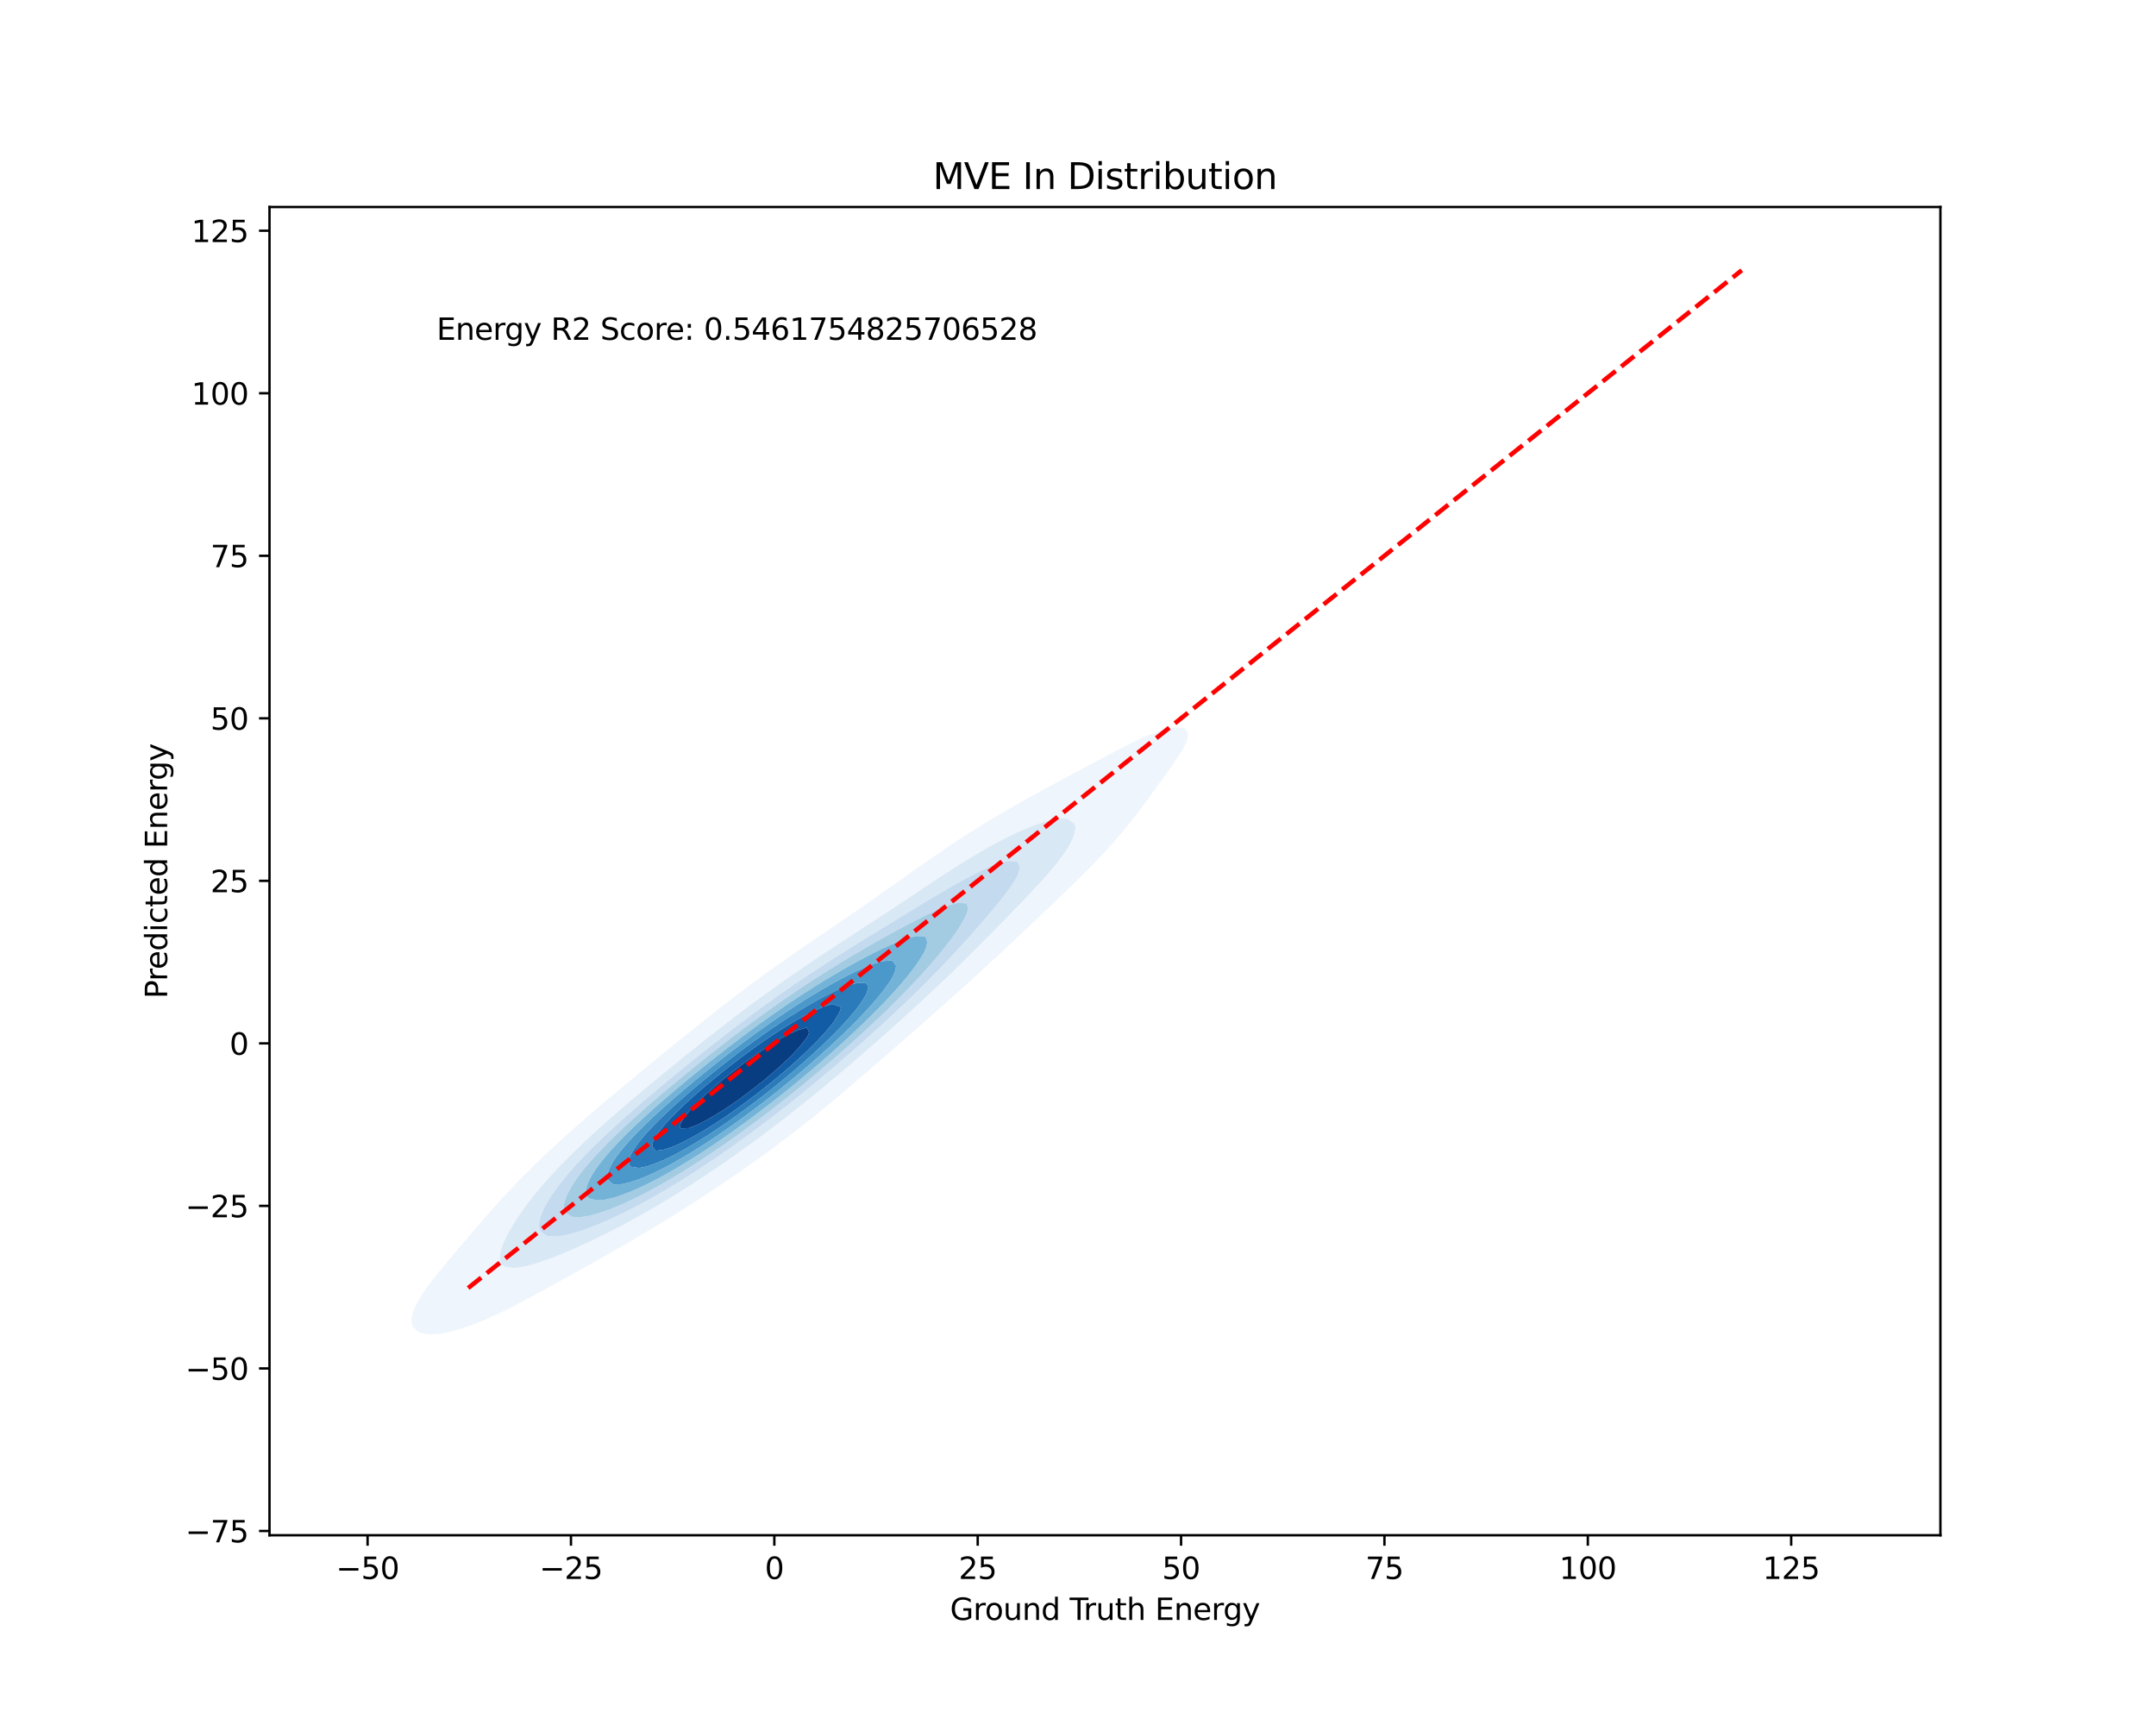 <?xml version="1.0" encoding="utf-8" standalone="no"?>
<!DOCTYPE svg PUBLIC "-//W3C//DTD SVG 1.1//EN"
  "http://www.w3.org/Graphics/SVG/1.1/DTD/svg11.dtd">
<svg xmlns:xlink="http://www.w3.org/1999/xlink" width="720pt" height="576pt" viewBox="0 0 720 576" xmlns="http://www.w3.org/2000/svg" version="1.1">
 <defs>
  <style type="text/css">*{stroke-linejoin: round; stroke-linecap: butt}</style>
 </defs>
 <g id="figure_1">
  <g id="patch_1">
   <path d="M 0 576 
L 720 576 
L 720 0 
L 0 0 
z
" style="fill: #ffffff"/>
  </g>
  <g id="axes_1">
   <g id="patch_2">
    <path d="M 90 512.64 
L 648 512.64 
L 648 69.12 
L 90 69.12 
z
" style="fill: #ffffff"/>
   </g>
   <g id="QuadContourSet_1">
    <path d="M 140.472 445.098 
L 143.276 445.58 
L 146.08 445.475 
L 148.884 445.038 
L 151.031 444.51 
L 151.688 444.364 
L 154.492 443.53 
L 156.159 442.926 
L 157.296 442.546 
L 160.101 441.442 
L 160.327 441.341 
L 162.905 440.263 
L 163.983 439.757 
L 165.709 438.992 
L 167.381 438.172 
L 168.513 437.646 
L 170.596 436.588 
L 171.317 436.239 
L 173.681 435.004 
L 174.121 434.784 
L 176.677 433.419 
L 176.925 433.292 
L 179.611 431.835 
L 179.729 431.774 
L 182.504 430.25 
L 182.533 430.235 
L 185.337 428.688 
L 185.376 428.666 
L 188.141 427.135 
L 188.235 427.081 
L 190.945 425.575 
L 191.082 425.497 
L 193.749 424.011 
L 193.92 423.913 
L 196.553 422.44 
L 196.748 422.328 
L 199.357 420.863 
L 199.563 420.744 
L 202.161 419.275 
L 202.361 419.159 
L 204.965 417.675 
L 205.137 417.575 
L 207.769 416.059 
L 207.886 415.991 
L 210.573 414.424 
L 210.603 414.406 
L 213.305 412.822 
L 213.377 412.78 
L 215.986 411.237 
L 216.181 411.122 
L 218.637 409.653 
L 218.985 409.443 
L 221.258 408.068 
L 221.789 407.741 
L 223.845 406.484 
L 224.593 406.015 
L 226.398 404.9 
L 227.397 404.262 
L 228.914 403.315 
L 230.201 402.48 
L 231.39 401.731 
L 233.005 400.666 
L 233.822 400.146 
L 235.809 398.816 
L 236.206 398.562 
L 238.557 396.977 
L 238.613 396.94 
L 240.987 395.393 
L 241.417 395.095 
L 243.374 393.809 
L 244.221 393.213 
L 245.711 392.224 
L 247.025 391.286 
L 247.99 390.64 
L 249.829 389.306 
L 250.199 389.055 
L 252.422 387.471 
L 252.633 387.314 
L 254.699 385.887 
L 255.437 385.328 
L 256.905 384.302 
L 258.241 383.273 
L 259.026 382.718 
L 261.045 381.133 
L 261.045 381.133 
L 263.234 379.549 
L 263.849 379.053 
L 265.333 377.964 
L 266.653 376.879 
L 267.325 376.38 
L 269.274 374.796 
L 269.457 374.642 
L 271.344 373.211 
L 272.261 372.425 
L 273.301 371.627 
L 275.065 370.086 
L 275.121 370.042 
L 277.141 368.458 
L 277.869 367.812 
L 279.062 366.874 
L 280.673 365.422 
L 280.84 365.289 
L 282.793 363.705 
L 283.477 363.083 
L 284.68 362.12 
L 286.281 360.647 
L 286.419 360.536 
L 288.355 358.951 
L 289.085 358.277 
L 290.212 357.367 
L 291.889 355.804 
L 291.915 355.783 
L 293.864 354.198 
L 294.693 353.424 
L 295.692 352.614 
L 297.407 351.029 
L 297.497 350.945 
L 299.34 349.445 
L 300.302 348.541 
L 301.138 347.861 
L 302.883 346.276 
L 303.106 346.066 
L 304.787 344.692 
L 305.91 343.63 
L 306.55 343.107 
L 308.331 341.523 
L 308.714 341.159 
L 310.199 339.938 
L 311.518 338.683 
L 311.918 338.354 
L 313.741 336.77 
L 314.322 336.213 
L 315.563 335.185 
L 317.126 333.683 
L 317.225 333.601 
L 319.096 332.016 
L 319.93 331.208 
L 320.858 330.432 
L 322.537 328.848 
L 322.734 328.655 
L 324.377 327.263 
L 325.538 326.123 
L 326.064 325.679 
L 327.805 324.094 
L 328.342 323.562 
L 329.569 322.51 
L 331.146 320.943 
L 331.166 320.925 
L 332.987 319.341 
L 333.95 318.376 
L 334.665 317.757 
L 336.337 316.172 
L 336.754 315.751 
L 338.083 314.588 
L 339.558 313.1 
L 339.669 313.003 
L 341.441 311.419 
L 342.362 310.486 
L 343.103 309.835 
L 344.754 308.25 
L 345.166 307.832 
L 346.481 306.666 
L 347.97 305.156 
L 348.055 305.081 
L 349.813 303.497 
L 350.774 302.518 
L 351.455 301.912 
L 353.1 300.328 
L 353.578 299.838 
L 354.793 298.744 
L 356.34 297.159 
L 356.382 297.116 
L 358.066 295.575 
L 359.186 294.403 
L 359.638 293.99 
L 361.265 292.406 
L 361.99 291.63 
L 362.852 290.821 
L 364.381 289.237 
L 364.794 288.781 
L 365.961 287.653 
L 367.406 286.068 
L 367.598 285.847 
L 368.954 284.484 
L 370.327 282.899 
L 370.402 282.81 
L 371.824 281.315 
L 373.137 279.731 
L 373.206 279.643 
L 374.563 278.146 
L 375.826 276.562 
L 376.01 276.318 
L 377.167 274.977 
L 378.392 273.393 
L 378.814 272.811 
L 379.643 271.808 
L 380.841 270.224 
L 381.618 269.126 
L 382.008 268.64 
L 383.194 267.055 
L 384.311 265.471 
L 384.422 265.306 
L 385.485 263.886 
L 386.613 262.302 
L 387.226 261.417 
L 387.756 260.718 
L 388.895 259.133 
L 390.03 257.549 
L 390.03 257.549 
L 391.162 255.964 
L 392.272 254.38 
L 392.834 253.546 
L 393.359 252.795 
L 394.361 251.211 
L 395.31 249.627 
L 395.638 248.961 
L 396.092 248.042 
L 396.601 246.458 
L 396.69 244.873 
L 395.777 243.289 
L 395.638 243.199 
L 392.834 242.818 
L 390.03 243.239 
L 389.876 243.289 
L 387.226 244.08 
L 385.121 244.873 
L 384.422 245.116 
L 381.618 246.314 
L 381.328 246.458 
L 378.814 247.628 
L 378.016 248.042 
L 376.01 249.018 
L 374.871 249.627 
L 373.206 250.459 
L 371.824 251.211 
L 370.402 251.933 
L 368.829 252.795 
L 367.598 253.425 
L 365.857 254.38 
L 364.794 254.923 
L 362.889 255.964 
L 361.99 256.422 
L 359.92 257.549 
L 359.186 257.921 
L 356.949 259.133 
L 356.382 259.42 
L 353.982 260.718 
L 353.578 260.923 
L 351.029 262.302 
L 350.774 262.433 
L 348.1 263.886 
L 347.97 263.953 
L 345.202 265.471 
L 345.166 265.49 
L 342.362 267.044 
L 342.342 267.055 
L 339.558 268.621 
L 339.526 268.64 
L 336.764 270.224 
L 336.754 270.23 
L 334.046 271.808 
L 333.95 271.864 
L 331.378 273.393 
L 331.146 273.531 
L 328.759 274.977 
L 328.342 275.232 
L 326.19 276.562 
L 325.538 276.971 
L 323.672 278.146 
L 322.734 278.75 
L 321.205 279.731 
L 319.93 280.573 
L 318.791 281.315 
L 317.126 282.441 
L 316.433 282.899 
L 314.322 284.358 
L 314.133 284.484 
L 311.808 286.068 
L 311.518 286.272 
L 309.48 287.653 
L 308.714 288.197 
L 307.192 289.237 
L 305.91 290.16 
L 304.947 290.821 
L 303.106 292.158 
L 302.746 292.406 
L 300.519 293.99 
L 300.302 294.147 
L 298.228 295.575 
L 297.497 296.103 
L 295.961 297.159 
L 294.693 298.076 
L 293.719 298.744 
L 291.889 300.064 
L 291.502 300.328 
L 289.252 301.912 
L 289.085 302.03 
L 286.912 303.497 
L 286.281 303.942 
L 284.584 305.081 
L 283.477 305.86 
L 282.272 306.666 
L 280.673 307.788 
L 279.979 308.25 
L 277.869 309.73 
L 277.712 309.835 
L 275.361 311.419 
L 275.065 311.625 
L 272.988 313.003 
L 272.261 313.511 
L 270.644 314.588 
L 269.457 315.423 
L 268.336 316.172 
L 266.653 317.368 
L 266.075 317.757 
L 263.866 319.341 
L 263.849 319.353 
L 261.533 320.925 
L 261.045 321.28 
L 259.251 322.51 
L 258.241 323.255 
L 257.029 324.094 
L 255.437 325.289 
L 254.88 325.679 
L 252.763 327.263 
L 252.633 327.363 
L 250.541 328.848 
L 249.829 329.401 
L 248.392 330.432 
L 247.025 331.513 
L 246.331 332.016 
L 244.327 333.601 
L 244.221 333.685 
L 242.18 335.185 
L 241.417 335.807 
L 240.118 336.77 
L 238.613 338.016 
L 238.161 338.354 
L 236.158 339.938 
L 235.809 340.23 
L 234.094 341.523 
L 233.005 342.444 
L 232.13 343.107 
L 230.26 344.692 
L 230.201 344.742 
L 228.189 346.276 
L 227.397 346.956 
L 226.215 347.861 
L 224.593 349.267 
L 224.36 349.445 
L 222.356 351.029 
L 221.789 351.522 
L 220.37 352.614 
L 218.985 353.825 
L 218.5 354.198 
L 216.571 355.783 
L 216.181 356.124 
L 214.574 357.367 
L 213.377 358.423 
L 212.695 358.951 
L 210.827 360.536 
L 210.573 360.761 
L 208.828 362.12 
L 207.769 363.066 
L 206.95 363.705 
L 205.134 365.289 
L 204.965 365.441 
L 203.147 366.874 
L 202.161 367.769 
L 201.288 368.458 
L 199.511 370.042 
L 199.357 370.184 
L 197.556 371.627 
L 196.553 372.56 
L 195.743 373.211 
L 193.987 374.796 
L 193.749 375.022 
L 192.091 376.38 
L 190.945 377.48 
L 190.356 377.964 
L 188.596 379.549 
L 188.141 379.997 
L 186.792 381.133 
L 185.337 382.584 
L 185.178 382.718 
L 183.381 384.302 
L 182.533 385.172 
L 181.712 385.887 
L 180.097 387.471 
L 179.729 387.861 
L 178.396 389.055 
L 176.925 390.635 
L 176.92 390.64 
L 175.209 392.224 
L 174.121 393.432 
L 173.715 393.809 
L 172.131 395.393 
L 171.317 396.328 
L 170.64 396.977 
L 169.149 398.562 
L 168.513 399.317 
L 167.675 400.146 
L 166.251 401.731 
L 165.709 402.392 
L 164.803 403.315 
L 163.423 404.9 
L 162.905 405.546 
L 162.007 406.484 
L 160.65 408.068 
L 160.101 408.763 
L 159.265 409.653 
L 157.917 411.237 
L 157.296 412.025 
L 156.557 412.822 
L 155.207 414.406 
L 154.492 415.313 
L 153.868 415.991 
L 152.513 417.575 
L 151.688 418.619 
L 151.194 419.159 
L 149.839 420.744 
L 148.884 421.957 
L 148.55 422.328 
L 147.209 423.913 
L 146.08 425.377 
L 145.975 425.497 
L 144.674 427.081 
L 143.5 428.666 
L 143.276 428.993 
L 142.311 430.25 
L 141.228 431.835 
L 140.472 433.066 
L 140.23 433.419 
L 139.307 435.004 
L 138.537 436.588 
L 137.927 438.172 
L 137.668 439.213 
L 137.52 439.757 
L 137.425 441.341 
L 137.668 442.46 
L 137.811 442.926 
L 139.312 444.51 
z
M 167.753 422.328 
L 166.977 420.744 
L 166.939 419.159 
L 167.243 417.575 
L 167.746 415.991 
L 168.398 414.406 
L 168.513 414.185 
L 169.159 412.822 
L 169.989 411.237 
L 170.907 409.653 
L 171.317 409.028 
L 171.878 408.068 
L 172.888 406.484 
L 174.005 404.9 
L 174.121 404.75 
L 175.099 403.315 
L 176.285 401.731 
L 176.925 400.955 
L 177.512 400.146 
L 178.763 398.562 
L 179.729 397.464 
L 180.105 396.977 
L 181.422 395.393 
L 182.533 394.203 
L 182.857 393.809 
L 184.248 392.224 
L 185.337 391.121 
L 185.755 390.64 
L 187.233 389.055 
L 188.141 388.179 
L 188.789 387.471 
L 190.373 385.887 
L 190.945 385.358 
L 191.957 384.302 
L 193.673 382.718 
L 193.749 382.65 
L 195.26 381.133 
L 196.553 379.99 
L 196.999 379.549 
L 198.708 377.964 
L 199.357 377.409 
L 200.431 376.38 
L 202.161 374.908 
L 202.279 374.796 
L 204.001 373.211 
L 204.965 372.411 
L 205.816 371.627 
L 207.728 370.042 
L 207.769 370.009 
L 209.487 368.458 
L 210.573 367.578 
L 211.362 366.874 
L 213.314 365.289 
L 213.377 365.239 
L 215.118 363.705 
L 216.181 362.86 
L 217.028 362.12 
L 218.985 360.569 
L 219.023 360.536 
L 220.864 358.951 
L 221.789 358.226 
L 222.791 357.367 
L 224.593 355.958 
L 224.799 355.783 
L 226.707 354.198 
L 227.397 353.664 
L 228.642 352.614 
L 230.201 351.41 
L 230.657 351.029 
L 232.653 349.445 
L 233.005 349.175 
L 234.591 347.861 
L 235.809 346.933 
L 236.611 346.276 
L 238.613 344.761 
L 238.699 344.692 
L 240.669 343.107 
L 241.417 342.547 
L 242.696 341.523 
L 244.221 340.39 
L 244.794 339.938 
L 246.927 338.354 
L 247.025 338.282 
L 248.965 336.77 
L 249.829 336.142 
L 251.078 335.185 
L 252.633 334.067 
L 253.252 333.601 
L 255.437 332.047 
L 255.479 332.016 
L 257.622 330.432 
L 258.241 329.998 
L 259.82 328.848 
L 261.045 327.998 
L 262.073 327.263 
L 263.849 326.047 
L 264.373 325.679 
L 266.653 324.136 
L 266.714 324.094 
L 269.004 322.51 
L 269.457 322.206 
L 271.327 320.925 
L 272.261 320.306 
L 273.69 319.341 
L 275.065 318.436 
L 276.085 317.757 
L 277.869 316.592 
L 278.506 316.172 
L 280.673 314.766 
L 280.946 314.588 
L 283.384 313.003 
L 283.477 312.943 
L 285.787 311.419 
L 286.281 311.097 
L 288.202 309.835 
L 289.085 309.259 
L 290.625 308.25 
L 291.889 307.426 
L 293.051 306.666 
L 294.693 305.593 
L 295.476 305.081 
L 297.497 303.757 
L 297.896 303.497 
L 300.302 301.918 
L 300.311 301.912 
L 302.676 300.328 
L 303.106 300.041 
L 305.046 298.744 
L 305.91 298.168 
L 307.426 297.159 
L 308.714 296.302 
L 309.816 295.575 
L 311.518 294.449 
L 312.221 293.99 
L 314.322 292.613 
L 314.645 292.406 
L 317.091 290.821 
L 317.126 290.799 
L 319.561 289.237 
L 319.93 289 
L 322.088 287.653 
L 322.734 287.246 
L 324.68 286.068 
L 325.538 285.543 
L 327.353 284.484 
L 328.342 283.897 
L 330.125 282.899 
L 331.146 282.314 
L 333.019 281.315 
L 333.95 280.802 
L 336.069 279.731 
L 336.754 279.37 
L 339.318 278.146 
L 339.558 278.026 
L 342.362 276.781 
L 342.941 276.562 
L 345.166 275.654 
L 347.145 274.977 
L 347.97 274.67 
L 350.774 273.888 
L 353.462 273.393 
L 353.578 273.369 
L 356.382 273.393 
L 356.382 273.393 
L 358.778 274.977 
L 359.163 276.562 
L 358.902 278.146 
L 358.345 279.731 
L 357.607 281.315 
L 356.724 282.899 
L 356.382 283.41 
L 355.698 284.484 
L 354.589 286.068 
L 353.578 287.387 
L 353.385 287.653 
L 352.13 289.237 
L 350.791 290.821 
L 350.774 290.84 
L 349.438 292.406 
L 348.004 293.99 
L 347.97 294.026 
L 346.585 295.575 
L 345.166 297.067 
L 345.083 297.159 
L 343.621 298.744 
L 342.362 300.026 
L 342.084 300.328 
L 340.587 301.912 
L 339.558 302.938 
L 339.037 303.497 
L 337.508 305.081 
L 336.754 305.822 
L 335.961 306.666 
L 334.399 308.25 
L 333.95 308.686 
L 332.865 309.835 
L 331.262 311.419 
L 331.146 311.53 
L 329.747 313.003 
L 328.342 314.364 
L 328.131 314.588 
L 326.598 316.172 
L 325.538 317.182 
L 324.991 317.757 
L 323.405 319.341 
L 322.734 319.969 
L 321.811 320.925 
L 320.152 322.51 
L 319.93 322.714 
L 318.578 324.094 
L 317.126 325.433 
L 316.885 325.679 
L 315.281 327.263 
L 314.322 328.129 
L 313.606 328.848 
L 311.904 330.432 
L 311.518 330.774 
L 310.261 332.016 
L 308.714 333.389 
L 308.499 333.601 
L 306.839 335.185 
L 305.91 335.994 
L 305.111 336.77 
L 303.326 338.354 
L 303.106 338.543 
L 301.648 339.938 
L 300.302 341.093 
L 299.851 341.523 
L 298.095 343.107 
L 297.497 343.612 
L 296.351 344.692 
L 294.693 346.092 
L 294.497 346.276 
L 292.758 347.861 
L 291.889 348.584 
L 290.958 349.445 
L 289.085 351.004 
L 289.058 351.029 
L 287.32 352.614 
L 286.281 353.467 
L 285.475 354.198 
L 283.554 355.783 
L 283.477 355.845 
L 281.78 357.367 
L 280.673 358.262 
L 279.896 358.951 
L 277.938 360.536 
L 277.869 360.591 
L 276.125 362.12 
L 275.065 362.961 
L 274.205 363.705 
L 272.261 365.236 
L 272.198 365.289 
L 270.328 366.874 
L 269.457 367.549 
L 268.376 368.458 
L 266.653 369.782 
L 266.339 370.042 
L 264.351 371.627 
L 263.849 372.006 
L 262.367 373.211 
L 261.045 374.199 
L 260.299 374.796 
L 258.241 376.317 
L 258.161 376.38 
L 256.123 377.964 
L 255.437 378.462 
L 254.026 379.549 
L 252.633 380.547 
L 251.858 381.133 
L 249.829 382.57 
L 249.63 382.718 
L 247.445 384.302 
L 247.025 384.593 
L 245.247 385.887 
L 244.221 386.59 
L 242.987 387.471 
L 241.417 388.534 
L 240.672 389.055 
L 238.613 390.431 
L 238.308 390.64 
L 235.926 392.224 
L 235.809 392.301 
L 233.563 393.809 
L 233.005 394.17 
L 231.143 395.393 
L 230.201 395.994 
L 228.669 396.977 
L 227.397 397.776 
L 226.142 398.562 
L 224.593 399.517 
L 223.562 400.146 
L 221.789 401.22 
L 220.929 401.731 
L 218.985 402.885 
L 218.24 403.315 
L 216.181 404.512 
L 215.489 404.9 
L 213.377 406.102 
L 212.673 406.484 
L 210.573 407.652 
L 209.782 408.068 
L 207.769 409.163 
L 206.809 409.653 
L 204.965 410.632 
L 203.742 411.237 
L 202.161 412.058 
L 200.572 412.822 
L 199.357 413.439 
L 197.287 414.406 
L 196.553 414.771 
L 193.874 415.991 
L 193.749 416.052 
L 190.945 417.307 
L 190.274 417.575 
L 188.141 418.507 
L 186.455 419.159 
L 185.337 419.636 
L 182.533 420.685 
L 182.343 420.744 
L 179.729 421.652 
L 177.397 422.328 
L 176.925 422.484 
L 174.121 423.112 
L 171.317 423.409 
L 168.513 422.91 
z
" clip-path="url(#p3ec73d5dcb)" style="fill: #eef5fc"/>
    <path d="M 168.513 422.91 
L 171.317 423.409 
L 174.121 423.112 
L 176.925 422.484 
L 177.397 422.328 
L 179.729 421.652 
L 182.343 420.744 
L 182.533 420.685 
L 185.337 419.636 
L 186.455 419.159 
L 188.141 418.507 
L 190.274 417.575 
L 190.945 417.307 
L 193.749 416.052 
L 193.874 415.991 
L 196.553 414.771 
L 197.287 414.406 
L 199.357 413.439 
L 200.572 412.822 
L 202.161 412.058 
L 203.742 411.237 
L 204.965 410.632 
L 206.809 409.653 
L 207.769 409.163 
L 209.782 408.068 
L 210.573 407.652 
L 212.673 406.484 
L 213.377 406.102 
L 215.489 404.9 
L 216.181 404.512 
L 218.24 403.315 
L 218.985 402.885 
L 220.929 401.731 
L 221.789 401.22 
L 223.562 400.146 
L 224.593 399.517 
L 226.142 398.562 
L 227.397 397.776 
L 228.669 396.977 
L 230.201 395.994 
L 231.143 395.393 
L 233.005 394.17 
L 233.563 393.809 
L 235.809 392.301 
L 235.926 392.224 
L 238.308 390.64 
L 238.613 390.431 
L 240.672 389.055 
L 241.417 388.534 
L 242.987 387.471 
L 244.221 386.59 
L 245.247 385.887 
L 247.025 384.593 
L 247.445 384.302 
L 249.63 382.718 
L 249.829 382.57 
L 251.858 381.133 
L 252.633 380.547 
L 254.026 379.549 
L 255.437 378.462 
L 256.123 377.964 
L 258.161 376.38 
L 258.241 376.317 
L 260.299 374.796 
L 261.045 374.199 
L 262.367 373.211 
L 263.849 372.006 
L 264.351 371.627 
L 266.339 370.042 
L 266.653 369.782 
L 268.376 368.458 
L 269.457 367.549 
L 270.328 366.874 
L 272.198 365.289 
L 272.261 365.236 
L 274.205 363.705 
L 275.065 362.961 
L 276.125 362.12 
L 277.869 360.591 
L 277.938 360.536 
L 279.896 358.951 
L 280.673 358.262 
L 281.78 357.367 
L 283.477 355.845 
L 283.554 355.783 
L 285.475 354.198 
L 286.281 353.467 
L 287.32 352.614 
L 289.058 351.029 
L 289.085 351.004 
L 290.958 349.445 
L 291.889 348.584 
L 292.758 347.861 
L 294.497 346.276 
L 294.693 346.092 
L 296.351 344.692 
L 297.497 343.612 
L 298.095 343.107 
L 299.851 341.523 
L 300.302 341.093 
L 301.648 339.938 
L 303.106 338.543 
L 303.326 338.354 
L 305.111 336.77 
L 305.91 335.994 
L 306.839 335.185 
L 308.499 333.601 
L 308.714 333.389 
L 310.261 332.016 
L 311.518 330.774 
L 311.904 330.432 
L 313.606 328.848 
L 314.322 328.129 
L 315.281 327.263 
L 316.885 325.679 
L 317.126 325.433 
L 318.578 324.094 
L 319.93 322.714 
L 320.152 322.51 
L 321.811 320.925 
L 322.734 319.969 
L 323.405 319.341 
L 324.991 317.757 
L 325.538 317.182 
L 326.598 316.172 
L 328.131 314.588 
L 328.342 314.364 
L 329.747 313.003 
L 331.146 311.53 
L 331.262 311.419 
L 332.865 309.835 
L 333.95 308.686 
L 334.399 308.25 
L 335.961 306.666 
L 336.754 305.822 
L 337.508 305.081 
L 339.037 303.497 
L 339.558 302.938 
L 340.587 301.912 
L 342.084 300.328 
L 342.362 300.026 
L 343.621 298.744 
L 345.083 297.159 
L 345.166 297.067 
L 346.585 295.575 
L 347.97 294.026 
L 348.004 293.99 
L 349.438 292.406 
L 350.774 290.84 
L 350.791 290.821 
L 352.13 289.237 
L 353.385 287.653 
L 353.578 287.387 
L 354.589 286.068 
L 355.698 284.484 
L 356.382 283.41 
L 356.724 282.899 
L 357.607 281.315 
L 358.345 279.731 
L 358.902 278.146 
L 359.163 276.562 
L 358.778 274.977 
L 356.382 273.393 
L 356.382 273.393 
L 353.578 273.369 
L 353.462 273.393 
L 350.774 273.888 
L 347.97 274.67 
L 347.145 274.977 
L 345.166 275.654 
L 342.941 276.562 
L 342.362 276.781 
L 339.558 278.026 
L 339.318 278.146 
L 336.754 279.37 
L 336.069 279.731 
L 333.95 280.802 
L 333.019 281.315 
L 331.146 282.314 
L 330.125 282.899 
L 328.342 283.897 
L 327.353 284.484 
L 325.538 285.543 
L 324.68 286.068 
L 322.734 287.246 
L 322.088 287.653 
L 319.93 289 
L 319.561 289.237 
L 317.126 290.799 
L 317.091 290.821 
L 314.645 292.406 
L 314.322 292.613 
L 312.221 293.99 
L 311.518 294.449 
L 309.816 295.575 
L 308.714 296.302 
L 307.426 297.159 
L 305.91 298.168 
L 305.046 298.744 
L 303.106 300.041 
L 302.676 300.328 
L 300.311 301.912 
L 300.302 301.918 
L 297.896 303.497 
L 297.497 303.757 
L 295.476 305.081 
L 294.693 305.593 
L 293.051 306.666 
L 291.889 307.426 
L 290.625 308.25 
L 289.085 309.259 
L 288.202 309.835 
L 286.281 311.097 
L 285.787 311.419 
L 283.477 312.943 
L 283.384 313.003 
L 280.946 314.588 
L 280.673 314.766 
L 278.506 316.172 
L 277.869 316.592 
L 276.085 317.757 
L 275.065 318.436 
L 273.69 319.341 
L 272.261 320.306 
L 271.327 320.925 
L 269.457 322.206 
L 269.004 322.51 
L 266.714 324.094 
L 266.653 324.136 
L 264.373 325.679 
L 263.849 326.047 
L 262.073 327.263 
L 261.045 327.998 
L 259.82 328.848 
L 258.241 329.998 
L 257.622 330.432 
L 255.479 332.016 
L 255.437 332.047 
L 253.252 333.601 
L 252.633 334.067 
L 251.078 335.185 
L 249.829 336.142 
L 248.965 336.77 
L 247.025 338.282 
L 246.927 338.354 
L 244.794 339.938 
L 244.221 340.39 
L 242.696 341.523 
L 241.417 342.547 
L 240.669 343.107 
L 238.699 344.692 
L 238.613 344.761 
L 236.611 346.276 
L 235.809 346.933 
L 234.591 347.861 
L 233.005 349.175 
L 232.653 349.445 
L 230.657 351.029 
L 230.201 351.41 
L 228.642 352.614 
L 227.397 353.664 
L 226.707 354.198 
L 224.799 355.783 
L 224.593 355.958 
L 222.791 357.367 
L 221.789 358.226 
L 220.864 358.951 
L 219.023 360.536 
L 218.985 360.569 
L 217.028 362.12 
L 216.181 362.86 
L 215.118 363.705 
L 213.377 365.239 
L 213.314 365.289 
L 211.362 366.874 
L 210.573 367.578 
L 209.487 368.458 
L 207.769 370.009 
L 207.728 370.042 
L 205.816 371.627 
L 204.965 372.411 
L 204.001 373.211 
L 202.279 374.796 
L 202.161 374.908 
L 200.431 376.38 
L 199.357 377.409 
L 198.708 377.964 
L 196.999 379.549 
L 196.553 379.99 
L 195.26 381.133 
L 193.749 382.65 
L 193.673 382.718 
L 191.957 384.302 
L 190.945 385.358 
L 190.373 385.887 
L 188.789 387.471 
L 188.141 388.179 
L 187.233 389.055 
L 185.755 390.64 
L 185.337 391.121 
L 184.248 392.224 
L 182.857 393.809 
L 182.533 394.203 
L 181.422 395.393 
L 180.105 396.977 
L 179.729 397.464 
L 178.763 398.562 
L 177.512 400.146 
L 176.925 400.955 
L 176.285 401.731 
L 175.099 403.315 
L 174.121 404.75 
L 174.005 404.9 
L 172.888 406.484 
L 171.878 408.068 
L 171.317 409.028 
L 170.907 409.653 
L 169.989 411.237 
L 169.159 412.822 
L 168.513 414.185 
L 168.398 414.406 
L 167.746 415.991 
L 167.243 417.575 
L 166.939 419.159 
L 166.977 420.744 
L 167.753 422.328 
z
M 183.908 412.822 
L 182.533 412.668 
L 180.553 411.237 
L 179.988 409.653 
L 180.065 408.068 
L 180.452 406.484 
L 181.029 404.9 
L 181.754 403.315 
L 182.533 401.898 
L 182.617 401.731 
L 183.561 400.146 
L 184.601 398.562 
L 185.337 397.565 
L 185.732 396.977 
L 186.9 395.393 
L 188.141 393.874 
L 188.189 393.809 
L 189.458 392.224 
L 190.864 390.64 
L 190.945 390.555 
L 192.234 389.055 
L 193.749 387.472 
L 193.749 387.471 
L 195.197 385.887 
L 196.553 384.553 
L 196.786 384.302 
L 198.33 382.718 
L 199.357 381.758 
L 199.968 381.133 
L 201.626 379.549 
L 202.161 379.069 
L 203.289 377.964 
L 204.965 376.474 
L 205.062 376.38 
L 206.749 374.796 
L 207.769 373.919 
L 208.528 373.211 
L 210.356 371.627 
L 210.573 371.445 
L 212.118 370.042 
L 213.377 368.995 
L 213.976 368.458 
L 215.846 366.874 
L 216.181 366.601 
L 217.672 365.289 
L 218.985 364.224 
L 219.581 363.705 
L 221.504 362.12 
L 221.789 361.892 
L 223.37 360.536 
L 224.593 359.563 
L 225.313 358.951 
L 227.3 357.367 
L 227.397 357.291 
L 229.192 355.783 
L 230.201 354.994 
L 231.159 354.198 
L 233.005 352.761 
L 233.185 352.614 
L 235.139 351.029 
L 235.809 350.514 
L 237.125 349.445 
L 238.613 348.308 
L 239.171 347.861 
L 241.234 346.276 
L 241.417 346.138 
L 243.24 344.692 
L 244.221 343.958 
L 245.31 343.107 
L 247.025 341.836 
L 247.433 341.523 
L 249.555 339.938 
L 249.829 339.738 
L 251.654 338.354 
L 252.633 337.647 
L 253.812 336.77 
L 255.437 335.609 
L 256.019 335.185 
L 258.241 333.62 
L 258.268 333.601 
L 260.473 332.016 
L 261.045 331.619 
L 262.728 330.432 
L 263.849 329.664 
L 265.031 328.848 
L 266.653 327.752 
L 267.376 327.263 
L 269.457 325.878 
L 269.759 325.679 
L 272.162 324.094 
L 272.261 324.029 
L 274.567 322.51 
L 275.065 322.185 
L 277.011 320.925 
L 277.869 320.373 
L 279.491 319.341 
L 280.673 318.588 
L 282 317.757 
L 283.477 316.825 
L 284.534 316.172 
L 286.281 315.079 
L 287.088 314.588 
L 289.085 313.348 
L 289.658 313.003 
L 291.889 311.627 
L 292.238 311.419 
L 294.693 309.912 
L 294.825 309.835 
L 297.415 308.25 
L 297.497 308.198 
L 300.009 306.666 
L 300.302 306.482 
L 302.61 305.081 
L 303.106 304.771 
L 305.219 303.497 
L 305.91 303.065 
L 307.837 301.912 
L 308.714 301.366 
L 310.47 300.328 
L 311.518 299.68 
L 313.127 298.744 
L 314.322 298.014 
L 315.821 297.159 
L 317.126 296.375 
L 318.571 295.575 
L 319.93 294.779 
L 321.408 293.99 
L 322.734 293.239 
L 324.376 292.406 
L 325.538 291.777 
L 327.545 290.821 
L 328.342 290.415 
L 331.032 289.237 
L 331.146 289.183 
L 333.95 288.198 
L 336.193 287.653 
L 336.754 287.5 
L 339.558 287.618 
L 339.619 287.653 
L 340.539 289.237 
L 340.364 290.821 
L 339.787 292.406 
L 339.558 292.818 
L 338.884 293.99 
L 337.873 295.575 
L 336.809 297.159 
L 336.754 297.23 
L 335.587 298.744 
L 334.372 300.328 
L 333.95 300.84 
L 333.08 301.912 
L 331.783 303.497 
L 331.146 304.239 
L 330.443 305.081 
L 329.098 306.666 
L 328.342 307.523 
L 327.724 308.25 
L 326.347 309.835 
L 325.538 310.729 
L 324.943 311.419 
L 323.539 313.003 
L 322.734 313.87 
L 322.105 314.588 
L 320.67 316.172 
L 319.93 316.948 
L 319.207 317.757 
L 317.734 319.341 
L 317.126 319.96 
L 316.244 320.925 
L 314.721 322.51 
L 314.322 322.905 
L 313.209 324.094 
L 311.625 325.679 
L 311.518 325.781 
L 310.098 327.263 
L 308.714 328.599 
L 308.476 328.848 
L 306.906 330.432 
L 305.91 331.367 
L 305.271 332.016 
L 303.63 333.601 
L 303.106 334.08 
L 301.995 335.185 
L 300.302 336.736 
L 300.267 336.77 
L 298.639 338.354 
L 297.497 339.375 
L 296.917 339.938 
L 295.197 341.523 
L 294.693 341.963 
L 293.492 343.107 
L 291.889 344.509 
L 291.696 344.692 
L 289.98 346.276 
L 289.085 347.043 
L 288.205 347.861 
L 286.363 349.445 
L 286.281 349.513 
L 284.623 351.029 
L 283.477 351.99 
L 282.789 352.614 
L 280.926 354.198 
L 280.673 354.407 
L 279.129 355.783 
L 277.869 356.816 
L 277.243 357.367 
L 275.339 358.951 
L 275.065 359.172 
L 273.491 360.536 
L 272.261 361.522 
L 271.561 362.12 
L 269.587 363.705 
L 269.457 363.807 
L 267.694 365.289 
L 266.653 366.102 
L 265.722 366.874 
L 263.849 368.322 
L 263.682 368.458 
L 261.708 370.042 
L 261.045 370.545 
L 259.694 371.627 
L 258.241 372.718 
L 257.614 373.211 
L 255.487 374.796 
L 255.437 374.832 
L 253.432 376.38 
L 252.633 376.961 
L 251.308 377.964 
L 249.829 379.027 
L 249.126 379.549 
L 247.025 381.038 
L 246.895 381.133 
L 244.696 382.718 
L 244.221 383.048 
L 242.462 384.302 
L 241.417 385.018 
L 240.171 385.887 
L 238.613 386.937 
L 237.829 387.471 
L 235.809 388.81 
L 235.439 389.055 
L 233.005 390.64 
L 233.005 390.64 
L 230.571 392.224 
L 230.201 392.46 
L 228.073 393.809 
L 227.397 394.232 
L 225.509 395.393 
L 224.593 395.954 
L 222.877 396.977 
L 221.789 397.629 
L 220.171 398.562 
L 218.985 399.254 
L 217.381 400.146 
L 216.181 400.827 
L 214.494 401.731 
L 213.377 402.346 
L 211.495 403.315 
L 210.573 403.807 
L 208.36 404.9 
L 207.769 405.204 
L 205.062 406.484 
L 204.965 406.532 
L 202.161 407.805 
L 201.503 408.068 
L 199.357 408.997 
L 197.615 409.653 
L 196.553 410.089 
L 193.749 411.068 
L 193.134 411.237 
L 190.945 411.912 
L 188.141 412.561 
L 186.012 412.822 
L 185.337 412.918 
z
" clip-path="url(#p3ec73d5dcb)" style="fill: #d9e8f5"/>
    <path d="M 185.337 412.918 
L 186.012 412.822 
L 188.141 412.561 
L 190.945 411.912 
L 193.134 411.237 
L 193.749 411.068 
L 196.553 410.089 
L 197.615 409.653 
L 199.357 408.997 
L 201.503 408.068 
L 202.161 407.805 
L 204.965 406.532 
L 205.062 406.484 
L 207.769 405.204 
L 208.36 404.9 
L 210.573 403.807 
L 211.495 403.315 
L 213.377 402.346 
L 214.494 401.731 
L 216.181 400.827 
L 217.381 400.146 
L 218.985 399.254 
L 220.171 398.562 
L 221.789 397.629 
L 222.877 396.977 
L 224.593 395.954 
L 225.509 395.393 
L 227.397 394.232 
L 228.073 393.809 
L 230.201 392.46 
L 230.571 392.224 
L 233.005 390.64 
L 233.005 390.64 
L 235.439 389.055 
L 235.809 388.81 
L 237.829 387.471 
L 238.613 386.937 
L 240.171 385.887 
L 241.417 385.018 
L 242.462 384.302 
L 244.221 383.048 
L 244.696 382.718 
L 246.895 381.133 
L 247.025 381.038 
L 249.126 379.549 
L 249.829 379.027 
L 251.308 377.964 
L 252.633 376.961 
L 253.432 376.38 
L 255.437 374.832 
L 255.487 374.796 
L 257.614 373.211 
L 258.241 372.718 
L 259.694 371.627 
L 261.045 370.545 
L 261.708 370.042 
L 263.682 368.458 
L 263.849 368.322 
L 265.722 366.874 
L 266.653 366.102 
L 267.694 365.289 
L 269.457 363.807 
L 269.587 363.705 
L 271.561 362.12 
L 272.261 361.522 
L 273.491 360.536 
L 275.065 359.172 
L 275.339 358.951 
L 277.243 357.367 
L 277.869 356.816 
L 279.129 355.783 
L 280.673 354.407 
L 280.926 354.198 
L 282.789 352.614 
L 283.477 351.99 
L 284.623 351.029 
L 286.281 349.513 
L 286.363 349.445 
L 288.205 347.861 
L 289.085 347.043 
L 289.98 346.276 
L 291.696 344.692 
L 291.889 344.509 
L 293.492 343.107 
L 294.693 341.963 
L 295.197 341.523 
L 296.917 339.938 
L 297.497 339.375 
L 298.639 338.354 
L 300.267 336.77 
L 300.302 336.736 
L 301.995 335.185 
L 303.106 334.08 
L 303.63 333.601 
L 305.271 332.016 
L 305.91 331.367 
L 306.906 330.432 
L 308.476 328.848 
L 308.714 328.599 
L 310.098 327.263 
L 311.518 325.781 
L 311.625 325.679 
L 313.209 324.094 
L 314.322 322.905 
L 314.721 322.51 
L 316.244 320.925 
L 317.126 319.96 
L 317.734 319.341 
L 319.207 317.757 
L 319.93 316.948 
L 320.67 316.172 
L 322.105 314.588 
L 322.734 313.87 
L 323.539 313.003 
L 324.943 311.419 
L 325.538 310.729 
L 326.347 309.835 
L 327.724 308.25 
L 328.342 307.523 
L 329.098 306.666 
L 330.443 305.081 
L 331.146 304.239 
L 331.783 303.497 
L 333.08 301.912 
L 333.95 300.84 
L 334.372 300.328 
L 335.587 298.744 
L 336.754 297.23 
L 336.809 297.159 
L 337.873 295.575 
L 338.884 293.99 
L 339.558 292.818 
L 339.787 292.406 
L 340.364 290.821 
L 340.539 289.237 
L 339.619 287.653 
L 339.558 287.618 
L 336.754 287.5 
L 336.193 287.653 
L 333.95 288.198 
L 331.146 289.183 
L 331.032 289.237 
L 328.342 290.415 
L 327.545 290.821 
L 325.538 291.777 
L 324.376 292.406 
L 322.734 293.239 
L 321.408 293.99 
L 319.93 294.779 
L 318.571 295.575 
L 317.126 296.375 
L 315.821 297.159 
L 314.322 298.014 
L 313.127 298.744 
L 311.518 299.68 
L 310.47 300.328 
L 308.714 301.366 
L 307.837 301.912 
L 305.91 303.065 
L 305.219 303.497 
L 303.106 304.771 
L 302.61 305.081 
L 300.302 306.482 
L 300.009 306.666 
L 297.497 308.198 
L 297.415 308.25 
L 294.825 309.835 
L 294.693 309.912 
L 292.238 311.419 
L 291.889 311.627 
L 289.658 313.003 
L 289.085 313.348 
L 287.088 314.588 
L 286.281 315.079 
L 284.534 316.172 
L 283.477 316.825 
L 282 317.757 
L 280.673 318.588 
L 279.491 319.341 
L 277.869 320.373 
L 277.011 320.925 
L 275.065 322.185 
L 274.567 322.51 
L 272.261 324.029 
L 272.162 324.094 
L 269.759 325.679 
L 269.457 325.878 
L 267.376 327.263 
L 266.653 327.752 
L 265.031 328.848 
L 263.849 329.664 
L 262.728 330.432 
L 261.045 331.619 
L 260.473 332.016 
L 258.268 333.601 
L 258.241 333.62 
L 256.019 335.185 
L 255.437 335.609 
L 253.812 336.77 
L 252.633 337.647 
L 251.654 338.354 
L 249.829 339.738 
L 249.555 339.938 
L 247.433 341.523 
L 247.025 341.836 
L 245.31 343.107 
L 244.221 343.958 
L 243.24 344.692 
L 241.417 346.138 
L 241.234 346.276 
L 239.171 347.861 
L 238.613 348.308 
L 237.125 349.445 
L 235.809 350.514 
L 235.139 351.029 
L 233.185 352.614 
L 233.005 352.761 
L 231.159 354.198 
L 230.201 354.994 
L 229.192 355.783 
L 227.397 357.291 
L 227.3 357.367 
L 225.313 358.951 
L 224.593 359.563 
L 223.37 360.536 
L 221.789 361.892 
L 221.504 362.12 
L 219.581 363.705 
L 218.985 364.224 
L 217.672 365.289 
L 216.181 366.601 
L 215.846 366.874 
L 213.976 368.458 
L 213.377 368.995 
L 212.118 370.042 
L 210.573 371.445 
L 210.356 371.627 
L 208.528 373.211 
L 207.769 373.919 
L 206.749 374.796 
L 205.062 376.38 
L 204.965 376.474 
L 203.289 377.964 
L 202.161 379.069 
L 201.626 379.549 
L 199.968 381.133 
L 199.357 381.758 
L 198.33 382.718 
L 196.786 384.302 
L 196.553 384.553 
L 195.197 385.887 
L 193.749 387.471 
L 193.749 387.472 
L 192.234 389.055 
L 190.945 390.555 
L 190.864 390.64 
L 189.458 392.224 
L 188.189 393.809 
L 188.141 393.874 
L 186.9 395.393 
L 185.732 396.977 
L 185.337 397.565 
L 184.601 398.562 
L 183.561 400.146 
L 182.617 401.731 
L 182.533 401.898 
L 181.754 403.315 
L 181.029 404.9 
L 180.452 406.484 
L 180.065 408.068 
L 179.988 409.653 
L 180.553 411.237 
L 182.533 412.668 
L 183.908 412.822 
z
M 188.791 404.9 
L 188.249 403.315 
L 188.402 401.731 
L 188.877 400.146 
L 189.546 398.562 
L 190.368 396.977 
L 190.945 396.055 
L 191.334 395.393 
L 192.392 393.809 
L 193.555 392.224 
L 193.749 391.989 
L 194.781 390.64 
L 196.089 389.055 
L 196.553 388.541 
L 197.451 387.471 
L 198.881 385.887 
L 199.357 385.398 
L 200.349 384.302 
L 201.892 382.718 
L 202.161 382.458 
L 203.437 381.133 
L 204.965 379.669 
L 205.083 379.549 
L 206.693 377.964 
L 207.769 376.984 
L 208.39 376.38 
L 210.108 374.796 
L 210.573 374.388 
L 211.831 373.211 
L 213.377 371.866 
L 213.636 371.627 
L 215.406 370.042 
L 216.181 369.388 
L 217.22 368.458 
L 218.985 366.977 
L 219.102 366.874 
L 220.923 365.289 
L 221.789 364.579 
L 222.8 363.705 
L 224.593 362.242 
L 224.736 362.12 
L 226.613 360.536 
L 227.397 359.908 
L 228.534 358.951 
L 230.201 357.624 
L 230.51 357.367 
L 232.454 355.783 
L 233.005 355.35 
L 234.41 354.198 
L 235.809 353.107 
L 236.419 352.614 
L 238.449 351.029 
L 238.613 350.903 
L 240.437 349.445 
L 241.417 348.698 
L 242.482 347.861 
L 244.221 346.547 
L 244.571 346.276 
L 246.651 344.692 
L 247.025 344.414 
L 248.736 343.107 
L 249.829 342.303 
L 250.871 341.523 
L 252.633 340.243 
L 253.049 339.938 
L 255.241 338.354 
L 255.437 338.214 
L 257.432 336.77 
L 258.241 336.2 
L 259.674 335.185 
L 261.045 334.234 
L 261.96 333.601 
L 263.849 332.312 
L 264.287 332.016 
L 266.649 330.432 
L 266.653 330.429 
L 269.02 328.848 
L 269.457 328.558 
L 271.44 327.263 
L 272.261 326.728 
L 273.907 325.679 
L 275.065 324.937 
L 276.419 324.094 
L 277.869 323.181 
L 278.973 322.51 
L 280.673 321.457 
L 281.569 320.925 
L 283.477 319.764 
L 284.207 319.341 
L 286.281 318.099 
L 286.886 317.757 
L 289.085 316.462 
L 289.608 316.172 
L 291.889 314.85 
L 292.374 314.588 
L 294.693 313.264 
L 295.187 313.003 
L 297.497 311.706 
L 298.053 311.419 
L 300.302 310.176 
L 300.98 309.835 
L 303.106 308.68 
L 303.984 308.25 
L 305.91 307.224 
L 307.089 306.666 
L 308.714 305.821 
L 310.336 305.081 
L 311.518 304.485 
L 313.799 303.497 
L 314.322 303.243 
L 317.126 302.178 
L 318.248 301.912 
L 319.93 301.437 
L 322.734 301.662 
L 322.979 301.912 
L 323.243 303.497 
L 322.87 305.081 
L 322.734 305.369 
L 322.088 306.666 
L 321.2 308.25 
L 320.261 309.835 
L 319.93 310.318 
L 319.173 311.419 
L 318.055 313.003 
L 317.126 314.263 
L 316.89 314.588 
L 315.655 316.172 
L 314.402 317.757 
L 314.322 317.85 
L 313.09 319.341 
L 311.754 320.925 
L 311.518 321.187 
L 310.38 322.51 
L 308.971 324.094 
L 308.714 324.367 
L 307.54 325.679 
L 306.062 327.263 
L 305.91 327.417 
L 304.583 328.848 
L 303.106 330.359 
L 303.038 330.432 
L 301.519 332.016 
L 300.302 333.212 
L 299.929 333.601 
L 298.352 335.185 
L 297.497 335.996 
L 296.732 336.77 
L 295.086 338.354 
L 294.693 338.715 
L 293.448 339.938 
L 291.889 341.374 
L 291.737 341.523 
L 290.075 343.107 
L 289.085 343.993 
L 288.352 344.692 
L 286.603 346.276 
L 286.281 346.557 
L 284.881 347.861 
L 283.477 349.082 
L 283.084 349.445 
L 281.31 351.029 
L 280.673 351.571 
L 279.517 352.614 
L 277.869 354.007 
L 277.655 354.198 
L 275.843 355.783 
L 275.065 356.426 
L 273.987 357.367 
L 272.261 358.785 
L 272.068 358.951 
L 270.198 360.536 
L 269.457 361.132 
L 268.287 362.12 
L 266.653 363.423 
L 266.314 363.705 
L 264.363 365.289 
L 263.849 365.69 
L 262.398 366.874 
L 261.045 367.919 
L 260.373 368.458 
L 258.308 370.042 
L 258.241 370.093 
L 256.291 371.627 
L 255.437 372.266 
L 254.212 373.211 
L 252.633 374.378 
L 252.08 374.796 
L 249.916 376.38 
L 249.829 376.443 
L 247.778 377.964 
L 247.025 378.501 
L 245.582 379.549 
L 244.221 380.505 
L 243.335 381.133 
L 241.417 382.458 
L 241.042 382.718 
L 238.717 384.302 
L 238.613 384.373 
L 236.379 385.887 
L 235.809 386.265 
L 233.981 387.471 
L 233.005 388.106 
L 231.523 389.055 
L 230.201 389.896 
L 229.002 390.64 
L 227.397 391.636 
L 226.415 392.224 
L 224.593 393.324 
L 223.752 393.809 
L 221.789 394.958 
L 221.002 395.393 
L 218.985 396.534 
L 218.145 396.977 
L 216.181 398.048 
L 215.157 398.562 
L 213.377 399.492 
L 212 400.146 
L 210.573 400.859 
L 208.626 401.731 
L 207.769 402.137 
L 204.965 403.315 
L 204.965 403.315 
L 202.161 404.382 
L 200.517 404.9 
L 199.357 405.301 
L 196.553 406.017 
L 193.749 406.457 
L 190.945 406.311 
z
" clip-path="url(#p3ec73d5dcb)" style="fill: #c4daee"/>
    <path d="M 190.945 406.311 
L 193.749 406.457 
L 196.553 406.017 
L 199.357 405.301 
L 200.517 404.9 
L 202.161 404.382 
L 204.965 403.315 
L 204.965 403.315 
L 207.769 402.137 
L 208.626 401.731 
L 210.573 400.859 
L 212 400.146 
L 213.377 399.492 
L 215.157 398.562 
L 216.181 398.048 
L 218.145 396.977 
L 218.985 396.534 
L 221.002 395.393 
L 221.789 394.958 
L 223.752 393.809 
L 224.593 393.324 
L 226.415 392.224 
L 227.397 391.636 
L 229.002 390.64 
L 230.201 389.896 
L 231.523 389.055 
L 233.005 388.106 
L 233.981 387.471 
L 235.809 386.265 
L 236.379 385.887 
L 238.613 384.373 
L 238.717 384.302 
L 241.042 382.718 
L 241.417 382.458 
L 243.335 381.133 
L 244.221 380.505 
L 245.582 379.549 
L 247.025 378.501 
L 247.778 377.964 
L 249.829 376.443 
L 249.916 376.38 
L 252.08 374.796 
L 252.633 374.378 
L 254.212 373.211 
L 255.437 372.266 
L 256.291 371.627 
L 258.241 370.093 
L 258.308 370.042 
L 260.373 368.458 
L 261.045 367.919 
L 262.398 366.874 
L 263.849 365.69 
L 264.363 365.289 
L 266.314 363.705 
L 266.653 363.423 
L 268.287 362.12 
L 269.457 361.132 
L 270.198 360.536 
L 272.068 358.951 
L 272.261 358.785 
L 273.987 357.367 
L 275.065 356.426 
L 275.843 355.783 
L 277.655 354.198 
L 277.869 354.007 
L 279.517 352.614 
L 280.673 351.571 
L 281.31 351.029 
L 283.084 349.445 
L 283.477 349.082 
L 284.881 347.861 
L 286.281 346.557 
L 286.603 346.276 
L 288.352 344.692 
L 289.085 343.993 
L 290.075 343.107 
L 291.737 341.523 
L 291.889 341.374 
L 293.448 339.938 
L 294.693 338.715 
L 295.086 338.354 
L 296.732 336.77 
L 297.497 335.996 
L 298.352 335.185 
L 299.929 333.601 
L 300.302 333.212 
L 301.519 332.016 
L 303.038 330.432 
L 303.106 330.359 
L 304.583 328.848 
L 305.91 327.417 
L 306.062 327.263 
L 307.54 325.679 
L 308.714 324.367 
L 308.971 324.094 
L 310.38 322.51 
L 311.518 321.187 
L 311.754 320.925 
L 313.09 319.341 
L 314.322 317.85 
L 314.402 317.757 
L 315.655 316.172 
L 316.89 314.588 
L 317.126 314.263 
L 318.055 313.003 
L 319.173 311.419 
L 319.93 310.318 
L 320.261 309.835 
L 321.2 308.25 
L 322.088 306.666 
L 322.734 305.369 
L 322.87 305.081 
L 323.243 303.497 
L 322.979 301.912 
L 322.734 301.662 
L 319.93 301.437 
L 318.248 301.912 
L 317.126 302.178 
L 314.322 303.243 
L 313.799 303.497 
L 311.518 304.485 
L 310.336 305.081 
L 308.714 305.821 
L 307.089 306.666 
L 305.91 307.224 
L 303.984 308.25 
L 303.106 308.68 
L 300.98 309.835 
L 300.302 310.176 
L 298.053 311.419 
L 297.497 311.706 
L 295.187 313.003 
L 294.693 313.264 
L 292.374 314.588 
L 291.889 314.85 
L 289.608 316.172 
L 289.085 316.462 
L 286.886 317.757 
L 286.281 318.099 
L 284.207 319.341 
L 283.477 319.764 
L 281.569 320.925 
L 280.673 321.457 
L 278.973 322.51 
L 277.869 323.181 
L 276.419 324.094 
L 275.065 324.937 
L 273.907 325.679 
L 272.261 326.728 
L 271.44 327.263 
L 269.457 328.558 
L 269.02 328.848 
L 266.653 330.429 
L 266.649 330.432 
L 264.287 332.016 
L 263.849 332.312 
L 261.96 333.601 
L 261.045 334.234 
L 259.674 335.185 
L 258.241 336.2 
L 257.432 336.77 
L 255.437 338.214 
L 255.241 338.354 
L 253.049 339.938 
L 252.633 340.243 
L 250.871 341.523 
L 249.829 342.303 
L 248.736 343.107 
L 247.025 344.414 
L 246.651 344.692 
L 244.571 346.276 
L 244.221 346.547 
L 242.482 347.861 
L 241.417 348.698 
L 240.437 349.445 
L 238.613 350.903 
L 238.449 351.029 
L 236.419 352.614 
L 235.809 353.107 
L 234.41 354.198 
L 233.005 355.35 
L 232.454 355.783 
L 230.51 357.367 
L 230.201 357.624 
L 228.534 358.951 
L 227.397 359.908 
L 226.613 360.536 
L 224.736 362.12 
L 224.593 362.242 
L 222.8 363.705 
L 221.789 364.579 
L 220.923 365.289 
L 219.102 366.874 
L 218.985 366.977 
L 217.22 368.458 
L 216.181 369.388 
L 215.406 370.042 
L 213.636 371.627 
L 213.377 371.866 
L 211.831 373.211 
L 210.573 374.388 
L 210.108 374.796 
L 208.39 376.38 
L 207.769 376.984 
L 206.693 377.964 
L 205.083 379.549 
L 204.965 379.669 
L 203.437 381.133 
L 202.161 382.458 
L 201.892 382.718 
L 200.349 384.302 
L 199.357 385.398 
L 198.881 385.887 
L 197.451 387.471 
L 196.553 388.541 
L 196.089 389.055 
L 194.781 390.64 
L 193.749 391.989 
L 193.555 392.224 
L 192.392 393.809 
L 191.334 395.393 
L 190.945 396.055 
L 190.368 396.977 
L 189.546 398.562 
L 188.877 400.146 
L 188.402 401.731 
L 188.249 403.315 
L 188.791 404.9 
z
M 196.746 400.146 
L 196.553 400.016 
L 195.783 398.562 
L 195.773 396.977 
L 196.181 395.393 
L 196.553 394.557 
L 196.88 393.809 
L 197.771 392.224 
L 198.773 390.64 
L 199.357 389.841 
L 199.91 389.055 
L 201.13 387.471 
L 202.161 386.236 
L 202.442 385.887 
L 203.812 384.302 
L 204.965 383.055 
L 205.264 382.718 
L 206.75 381.133 
L 207.769 380.114 
L 208.31 379.549 
L 209.898 377.964 
L 210.573 377.329 
L 211.537 376.38 
L 213.229 374.796 
L 213.377 374.663 
L 214.92 373.211 
L 216.181 372.088 
L 216.679 371.627 
L 218.447 370.042 
L 218.985 369.58 
L 220.239 368.458 
L 221.789 367.136 
L 222.086 366.874 
L 223.92 365.289 
L 224.593 364.731 
L 225.786 363.705 
L 227.397 362.376 
L 227.698 362.12 
L 229.595 360.536 
L 230.201 360.047 
L 231.517 358.951 
L 233.005 357.759 
L 233.482 357.367 
L 235.45 355.783 
L 235.809 355.5 
L 237.42 354.198 
L 238.613 353.267 
L 239.434 352.614 
L 241.417 351.081 
L 241.483 351.029 
L 243.508 349.445 
L 244.221 348.903 
L 245.575 347.861 
L 247.025 346.772 
L 247.682 346.276 
L 249.819 344.692 
L 249.829 344.684 
L 251.949 343.107 
L 252.633 342.609 
L 254.126 341.523 
L 255.437 340.583 
L 256.345 339.938 
L 258.241 338.603 
L 258.601 338.354 
L 260.884 336.77 
L 261.045 336.658 
L 263.201 335.185 
L 263.849 334.745 
L 265.569 333.601 
L 266.653 332.878 
L 267.986 332.016 
L 269.457 331.057 
L 270.453 330.432 
L 272.261 329.279 
L 272.97 328.848 
L 275.065 327.544 
L 275.542 327.263 
L 277.869 325.852 
L 278.174 325.679 
L 280.673 324.204 
L 280.873 324.094 
L 283.477 322.602 
L 283.651 322.51 
L 286.281 321.048 
L 286.525 320.925 
L 289.085 319.548 
L 289.515 319.341 
L 291.889 318.109 
L 292.655 317.757 
L 294.693 316.739 
L 295.993 316.172 
L 297.497 315.454 
L 299.609 314.588 
L 300.302 314.273 
L 303.106 313.267 
L 304.265 313.003 
L 305.91 312.565 
L 308.714 312.647 
L 309.187 313.003 
L 309.661 314.588 
L 309.354 316.172 
L 308.737 317.757 
L 308.714 317.798 
L 307.801 319.341 
L 306.817 320.925 
L 305.91 322.268 
L 305.746 322.51 
L 304.545 324.094 
L 303.325 325.679 
L 303.106 325.936 
L 302.008 327.263 
L 300.669 328.848 
L 300.302 329.252 
L 299.266 330.432 
L 297.835 332.016 
L 297.497 332.368 
L 296.359 333.601 
L 294.848 335.185 
L 294.693 335.339 
L 293.315 336.77 
L 291.889 338.192 
L 291.733 338.354 
L 290.15 339.938 
L 289.085 340.956 
L 288.516 341.523 
L 286.871 343.107 
L 286.281 343.651 
L 285.2 344.692 
L 283.477 346.276 
L 283.477 346.276 
L 281.783 347.861 
L 280.673 348.847 
L 280.027 349.445 
L 278.257 351.029 
L 277.869 351.364 
L 276.481 352.614 
L 275.065 353.83 
L 274.651 354.198 
L 272.824 355.783 
L 272.261 356.253 
L 270.976 357.367 
L 269.457 358.626 
L 269.076 358.951 
L 267.181 360.536 
L 266.653 360.963 
L 265.265 362.12 
L 263.849 363.254 
L 263.299 363.705 
L 261.317 365.289 
L 261.045 365.502 
L 259.335 366.874 
L 258.241 367.719 
L 257.302 368.458 
L 255.437 369.88 
L 255.227 370.042 
L 253.156 371.627 
L 252.633 372.017 
L 251.051 373.211 
L 249.829 374.109 
L 248.899 374.796 
L 247.025 376.149 
L 246.705 376.38 
L 244.491 377.964 
L 244.221 378.155 
L 242.246 379.549 
L 241.417 380.124 
L 239.948 381.133 
L 238.613 382.041 
L 237.599 382.718 
L 235.809 383.907 
L 235.197 384.302 
L 233.005 385.722 
L 232.741 385.887 
L 230.224 387.471 
L 230.201 387.486 
L 227.632 389.055 
L 227.397 389.2 
L 224.946 390.64 
L 224.593 390.85 
L 222.151 392.224 
L 221.789 392.433 
L 219.223 393.809 
L 218.985 393.94 
L 216.181 395.365 
L 216.118 395.393 
L 213.377 396.697 
L 212.699 396.977 
L 210.573 397.917 
L 208.859 398.562 
L 207.769 399.003 
L 204.965 399.916 
L 203.919 400.146 
L 202.161 400.576 
L 199.357 400.815 
z
" clip-path="url(#p3ec73d5dcb)" style="fill: #a3cce3"/>
    <path d="M 199.357 400.815 
L 202.161 400.576 
L 203.919 400.146 
L 204.965 399.916 
L 207.769 399.003 
L 208.859 398.562 
L 210.573 397.917 
L 212.699 396.977 
L 213.377 396.697 
L 216.118 395.393 
L 216.181 395.365 
L 218.985 393.94 
L 219.223 393.809 
L 221.789 392.433 
L 222.151 392.224 
L 224.593 390.85 
L 224.946 390.64 
L 227.397 389.2 
L 227.632 389.055 
L 230.201 387.486 
L 230.224 387.471 
L 232.741 385.887 
L 233.005 385.722 
L 235.197 384.302 
L 235.809 383.907 
L 237.599 382.718 
L 238.613 382.041 
L 239.948 381.133 
L 241.417 380.124 
L 242.246 379.549 
L 244.221 378.155 
L 244.491 377.964 
L 246.705 376.38 
L 247.025 376.149 
L 248.899 374.796 
L 249.829 374.109 
L 251.051 373.211 
L 252.633 372.017 
L 253.156 371.627 
L 255.227 370.042 
L 255.437 369.88 
L 257.302 368.458 
L 258.241 367.719 
L 259.335 366.874 
L 261.045 365.502 
L 261.317 365.289 
L 263.299 363.705 
L 263.849 363.254 
L 265.265 362.12 
L 266.653 360.963 
L 267.181 360.536 
L 269.076 358.951 
L 269.457 358.626 
L 270.976 357.367 
L 272.261 356.253 
L 272.824 355.783 
L 274.651 354.198 
L 275.065 353.83 
L 276.481 352.614 
L 277.869 351.364 
L 278.257 351.029 
L 280.027 349.445 
L 280.673 348.847 
L 281.783 347.861 
L 283.477 346.276 
L 283.477 346.276 
L 285.2 344.692 
L 286.281 343.651 
L 286.871 343.107 
L 288.516 341.523 
L 289.085 340.956 
L 290.15 339.938 
L 291.733 338.354 
L 291.889 338.192 
L 293.315 336.77 
L 294.693 335.339 
L 294.848 335.185 
L 296.359 333.601 
L 297.497 332.368 
L 297.835 332.016 
L 299.266 330.432 
L 300.302 329.252 
L 300.669 328.848 
L 302.008 327.263 
L 303.106 325.936 
L 303.325 325.679 
L 304.545 324.094 
L 305.746 322.51 
L 305.91 322.268 
L 306.817 320.925 
L 307.801 319.341 
L 308.714 317.798 
L 308.737 317.757 
L 309.354 316.172 
L 309.661 314.588 
L 309.187 313.003 
L 308.714 312.647 
L 305.91 312.565 
L 304.265 313.003 
L 303.106 313.267 
L 300.302 314.273 
L 299.609 314.588 
L 297.497 315.454 
L 295.993 316.172 
L 294.693 316.739 
L 292.655 317.757 
L 291.889 318.109 
L 289.515 319.341 
L 289.085 319.548 
L 286.525 320.925 
L 286.281 321.048 
L 283.651 322.51 
L 283.477 322.602 
L 280.873 324.094 
L 280.673 324.204 
L 278.174 325.679 
L 277.869 325.852 
L 275.542 327.263 
L 275.065 327.544 
L 272.97 328.848 
L 272.261 329.279 
L 270.453 330.432 
L 269.457 331.057 
L 267.986 332.016 
L 266.653 332.878 
L 265.569 333.601 
L 263.849 334.745 
L 263.201 335.185 
L 261.045 336.658 
L 260.884 336.77 
L 258.601 338.354 
L 258.241 338.603 
L 256.345 339.938 
L 255.437 340.583 
L 254.126 341.523 
L 252.633 342.609 
L 251.949 343.107 
L 249.829 344.684 
L 249.819 344.692 
L 247.682 346.276 
L 247.025 346.772 
L 245.575 347.861 
L 244.221 348.903 
L 243.508 349.445 
L 241.483 351.029 
L 241.417 351.081 
L 239.434 352.614 
L 238.613 353.267 
L 237.42 354.198 
L 235.809 355.5 
L 235.45 355.783 
L 233.482 357.367 
L 233.005 357.759 
L 231.517 358.951 
L 230.201 360.047 
L 229.595 360.536 
L 227.698 362.12 
L 227.397 362.376 
L 225.786 363.705 
L 224.593 364.731 
L 223.92 365.289 
L 222.086 366.874 
L 221.789 367.136 
L 220.239 368.458 
L 218.985 369.58 
L 218.447 370.042 
L 216.679 371.627 
L 216.181 372.088 
L 214.92 373.211 
L 213.377 374.663 
L 213.229 374.796 
L 211.537 376.38 
L 210.573 377.329 
L 209.898 377.964 
L 208.31 379.549 
L 207.769 380.114 
L 206.75 381.133 
L 205.264 382.718 
L 204.965 383.055 
L 203.812 384.302 
L 202.442 385.887 
L 202.161 386.236 
L 201.13 387.471 
L 199.91 389.055 
L 199.357 389.841 
L 198.773 390.64 
L 197.771 392.224 
L 196.88 393.809 
L 196.553 394.557 
L 196.181 395.393 
L 195.773 396.977 
L 195.783 398.562 
L 196.553 400.016 
L 196.746 400.146 
z
M 204.713 395.393 
L 202.86 393.809 
L 202.807 392.224 
L 203.298 390.64 
L 204.045 389.055 
L 204.965 387.471 
L 204.965 387.471 
L 206.108 385.887 
L 207.306 384.302 
L 207.769 383.755 
L 208.632 382.718 
L 210.014 381.133 
L 210.573 380.538 
L 211.484 379.549 
L 212.999 377.964 
L 213.377 377.593 
L 214.582 376.38 
L 216.181 374.821 
L 216.207 374.796 
L 217.872 373.211 
L 218.985 372.189 
L 219.587 371.627 
L 221.326 370.042 
L 221.789 369.636 
L 223.103 368.458 
L 224.593 367.159 
L 224.917 366.874 
L 226.743 365.289 
L 227.397 364.739 
L 228.605 363.705 
L 230.201 362.371 
L 230.498 362.12 
L 232.399 360.536 
L 233.005 360.043 
L 234.33 358.951 
L 235.809 357.758 
L 236.293 357.367 
L 238.266 355.783 
L 238.613 355.509 
L 240.263 354.198 
L 241.417 353.297 
L 242.294 352.614 
L 244.221 351.127 
L 244.349 351.029 
L 246.419 349.445 
L 247.025 348.987 
L 248.527 347.861 
L 249.829 346.892 
L 250.67 346.276 
L 252.633 344.84 
L 252.841 344.692 
L 255.042 343.107 
L 255.437 342.824 
L 257.291 341.523 
L 258.241 340.854 
L 259.585 339.938 
L 261.045 338.933 
L 261.922 338.354 
L 263.849 337.06 
L 264.305 336.77 
L 266.653 335.235 
L 266.735 335.185 
L 269.24 333.601 
L 269.457 333.461 
L 271.824 332.016 
L 272.261 331.742 
L 274.49 330.432 
L 275.065 330.082 
L 277.251 328.848 
L 277.869 328.483 
L 280.128 327.263 
L 280.673 326.953 
L 283.147 325.679 
L 283.477 325.498 
L 286.281 324.133 
L 286.378 324.094 
L 289.085 322.903 
L 290.179 322.51 
L 291.889 321.826 
L 294.693 320.96 
L 295.111 320.925 
L 297.497 320.691 
L 298.157 320.925 
L 299.25 322.51 
L 298.981 324.094 
L 298.333 325.679 
L 297.497 327.263 
L 297.497 327.263 
L 296.383 328.848 
L 295.254 330.432 
L 294.693 331.142 
L 294.002 332.016 
L 292.697 333.601 
L 291.889 334.53 
L 291.324 335.185 
L 289.904 336.77 
L 289.085 337.643 
L 288.429 338.354 
L 286.924 339.938 
L 286.281 340.584 
L 285.366 341.523 
L 283.786 343.107 
L 283.477 343.403 
L 282.162 344.692 
L 280.673 346.116 
L 280.508 346.276 
L 278.832 347.861 
L 277.869 348.741 
L 277.114 349.445 
L 275.376 351.029 
L 275.065 351.303 
L 273.61 352.614 
L 272.261 353.795 
L 271.806 354.198 
L 269.989 355.783 
L 269.457 356.233 
L 268.14 357.367 
L 266.653 358.614 
L 266.254 358.951 
L 264.355 360.536 
L 263.849 360.947 
L 262.424 362.12 
L 261.045 363.229 
L 260.456 363.705 
L 258.466 365.289 
L 258.241 365.465 
L 256.454 366.874 
L 255.437 367.658 
L 254.399 368.458 
L 252.633 369.799 
L 252.31 370.042 
L 250.199 371.627 
L 249.829 371.901 
L 248.048 373.211 
L 247.025 373.955 
L 245.853 374.796 
L 244.221 375.959 
L 243.616 376.38 
L 241.417 377.913 
L 241.341 377.964 
L 239.015 379.549 
L 238.613 379.822 
L 236.626 381.133 
L 235.809 381.675 
L 234.171 382.718 
L 233.005 383.469 
L 231.641 384.302 
L 230.201 385.199 
L 229.024 385.887 
L 227.397 386.862 
L 226.298 387.471 
L 224.593 388.449 
L 223.431 389.055 
L 221.789 389.95 
L 220.374 390.64 
L 218.985 391.352 
L 217.049 392.224 
L 216.181 392.639 
L 213.377 393.787 
L 213.305 393.809 
L 210.573 394.708 
L 207.769 395.388 
L 207.592 395.393 
L 204.965 395.472 
z
" clip-path="url(#p3ec73d5dcb)" style="fill: #74b3d8"/>
    <path d="M 204.965 395.472 
L 207.592 395.393 
L 207.769 395.388 
L 210.573 394.708 
L 213.305 393.809 
L 213.377 393.787 
L 216.181 392.639 
L 217.049 392.224 
L 218.985 391.352 
L 220.374 390.64 
L 221.789 389.95 
L 223.431 389.055 
L 224.593 388.449 
L 226.298 387.471 
L 227.397 386.862 
L 229.024 385.887 
L 230.201 385.199 
L 231.641 384.302 
L 233.005 383.469 
L 234.171 382.718 
L 235.809 381.675 
L 236.626 381.133 
L 238.613 379.822 
L 239.015 379.549 
L 241.341 377.964 
L 241.417 377.913 
L 243.616 376.38 
L 244.221 375.959 
L 245.853 374.796 
L 247.025 373.955 
L 248.048 373.211 
L 249.829 371.901 
L 250.199 371.627 
L 252.31 370.042 
L 252.633 369.799 
L 254.399 368.458 
L 255.437 367.658 
L 256.454 366.874 
L 258.241 365.465 
L 258.466 365.289 
L 260.456 363.705 
L 261.045 363.229 
L 262.424 362.12 
L 263.849 360.947 
L 264.355 360.536 
L 266.254 358.951 
L 266.653 358.614 
L 268.14 357.367 
L 269.457 356.233 
L 269.989 355.783 
L 271.806 354.198 
L 272.261 353.795 
L 273.61 352.614 
L 275.065 351.303 
L 275.376 351.029 
L 277.114 349.445 
L 277.869 348.741 
L 278.832 347.861 
L 280.508 346.276 
L 280.673 346.116 
L 282.162 344.692 
L 283.477 343.403 
L 283.786 343.107 
L 285.366 341.523 
L 286.281 340.584 
L 286.924 339.938 
L 288.429 338.354 
L 289.085 337.643 
L 289.904 336.77 
L 291.324 335.185 
L 291.889 334.53 
L 292.697 333.601 
L 294.002 332.016 
L 294.693 331.142 
L 295.254 330.432 
L 296.383 328.848 
L 297.497 327.263 
L 297.497 327.263 
L 298.333 325.679 
L 298.981 324.094 
L 299.25 322.51 
L 298.157 320.925 
L 297.497 320.691 
L 295.111 320.925 
L 294.693 320.96 
L 291.889 321.826 
L 290.179 322.51 
L 289.085 322.903 
L 286.378 324.094 
L 286.281 324.133 
L 283.477 325.498 
L 283.147 325.679 
L 280.673 326.953 
L 280.128 327.263 
L 277.869 328.483 
L 277.251 328.848 
L 275.065 330.082 
L 274.49 330.432 
L 272.261 331.742 
L 271.824 332.016 
L 269.457 333.461 
L 269.24 333.601 
L 266.735 335.185 
L 266.653 335.235 
L 264.305 336.77 
L 263.849 337.06 
L 261.922 338.354 
L 261.045 338.933 
L 259.585 339.938 
L 258.241 340.854 
L 257.291 341.523 
L 255.437 342.824 
L 255.042 343.107 
L 252.841 344.692 
L 252.633 344.84 
L 250.67 346.276 
L 249.829 346.892 
L 248.527 347.861 
L 247.025 348.987 
L 246.419 349.445 
L 244.349 351.029 
L 244.221 351.127 
L 242.294 352.614 
L 241.417 353.297 
L 240.263 354.198 
L 238.613 355.509 
L 238.266 355.783 
L 236.293 357.367 
L 235.809 357.758 
L 234.33 358.951 
L 233.005 360.043 
L 232.399 360.536 
L 230.498 362.12 
L 230.201 362.371 
L 228.605 363.705 
L 227.397 364.739 
L 226.743 365.289 
L 224.917 366.874 
L 224.593 367.159 
L 223.103 368.458 
L 221.789 369.636 
L 221.326 370.042 
L 219.587 371.627 
L 218.985 372.189 
L 217.872 373.211 
L 216.207 374.796 
L 216.181 374.821 
L 214.582 376.38 
L 213.377 377.593 
L 212.999 377.964 
L 211.484 379.549 
L 210.573 380.538 
L 210.014 381.133 
L 208.632 382.718 
L 207.769 383.755 
L 207.306 384.302 
L 206.108 385.887 
L 204.965 387.471 
L 204.965 387.471 
L 204.045 389.055 
L 203.298 390.64 
L 202.807 392.224 
L 202.86 393.809 
L 204.713 395.393 
z
M 210.137 389.055 
L 209.98 387.471 
L 210.437 385.887 
L 210.573 385.639 
L 211.339 384.302 
L 212.378 382.718 
L 213.377 381.337 
L 213.529 381.133 
L 214.873 379.549 
L 216.181 378.024 
L 216.233 377.964 
L 217.744 376.38 
L 218.985 375.09 
L 219.272 374.796 
L 220.883 373.211 
L 221.789 372.343 
L 222.541 371.627 
L 224.227 370.042 
L 224.593 369.712 
L 225.983 368.458 
L 227.397 367.191 
L 227.755 366.874 
L 229.566 365.289 
L 230.201 364.745 
L 231.421 363.705 
L 233.005 362.358 
L 233.29 362.12 
L 235.194 360.536 
L 235.809 360.03 
L 237.137 358.951 
L 238.613 357.752 
L 239.096 357.367 
L 241.079 355.783 
L 241.417 355.516 
L 243.11 354.198 
L 244.221 353.332 
L 245.167 352.614 
L 247.025 351.188 
L 247.24 351.029 
L 249.36 349.445 
L 249.829 349.094 
L 251.53 347.861 
L 252.633 347.051 
L 253.735 346.276 
L 255.437 345.055 
L 255.972 344.692 
L 258.241 343.107 
L 258.241 343.107 
L 260.609 341.523 
L 261.045 341.224 
L 263.039 339.938 
L 263.849 339.401 
L 265.541 338.354 
L 266.653 337.64 
L 268.127 336.77 
L 269.457 335.948 
L 270.819 335.185 
L 272.261 334.332 
L 273.648 333.601 
L 275.065 332.805 
L 276.669 332.016 
L 277.869 331.382 
L 279.966 330.432 
L 280.673 330.084 
L 283.477 328.965 
L 283.967 328.848 
L 286.281 328.208 
L 289.085 328.263 
L 289.687 328.848 
L 289.795 330.432 
L 289.283 332.016 
L 289.085 332.363 
L 288.337 333.601 
L 287.28 335.185 
L 286.281 336.587 
L 286.145 336.77 
L 284.815 338.354 
L 283.507 339.938 
L 283.477 339.97 
L 282.036 341.523 
L 280.673 343.015 
L 280.587 343.107 
L 279.027 344.692 
L 277.869 345.863 
L 277.456 346.276 
L 275.833 347.861 
L 275.065 348.591 
L 274.163 349.445 
L 272.48 351.029 
L 272.261 351.227 
L 270.729 352.614 
L 269.457 353.756 
L 268.96 354.198 
L 267.162 355.783 
L 266.653 356.22 
L 265.313 357.367 
L 263.849 358.612 
L 263.444 358.951 
L 261.544 360.536 
L 261.045 360.945 
L 259.596 362.12 
L 258.241 363.216 
L 257.624 363.705 
L 255.628 365.289 
L 255.437 365.438 
L 253.575 366.874 
L 252.633 367.598 
L 251.488 368.458 
L 249.829 369.71 
L 249.373 370.042 
L 247.221 371.627 
L 247.025 371.771 
L 245.001 373.211 
L 244.221 373.77 
L 242.732 374.796 
L 241.417 375.714 
L 240.414 376.38 
L 238.613 377.601 
L 238.042 377.964 
L 235.809 379.426 
L 235.607 379.549 
L 233.08 381.133 
L 233.005 381.181 
L 230.423 382.718 
L 230.201 382.854 
L 227.632 384.302 
L 227.397 384.439 
L 224.663 385.887 
L 224.593 385.925 
L 221.789 387.274 
L 221.292 387.471 
L 218.985 388.456 
L 217.207 389.055 
L 216.181 389.433 
L 213.377 390.008 
L 210.573 389.558 
z
" clip-path="url(#p3ec73d5dcb)" style="fill: #4b98ca"/>
    <path d="M 210.573 389.558 
L 213.377 390.008 
L 216.181 389.433 
L 217.207 389.055 
L 218.985 388.456 
L 221.292 387.471 
L 221.789 387.274 
L 224.593 385.925 
L 224.663 385.887 
L 227.397 384.439 
L 227.632 384.302 
L 230.201 382.854 
L 230.423 382.718 
L 233.005 381.181 
L 233.08 381.133 
L 235.607 379.549 
L 235.809 379.426 
L 238.042 377.964 
L 238.613 377.601 
L 240.414 376.38 
L 241.417 375.714 
L 242.732 374.796 
L 244.221 373.77 
L 245.001 373.211 
L 247.025 371.771 
L 247.221 371.627 
L 249.373 370.042 
L 249.829 369.71 
L 251.488 368.458 
L 252.633 367.598 
L 253.575 366.874 
L 255.437 365.438 
L 255.628 365.289 
L 257.624 363.705 
L 258.241 363.216 
L 259.596 362.12 
L 261.045 360.945 
L 261.544 360.536 
L 263.444 358.951 
L 263.849 358.612 
L 265.313 357.367 
L 266.653 356.22 
L 267.162 355.783 
L 268.96 354.198 
L 269.457 353.756 
L 270.729 352.614 
L 272.261 351.227 
L 272.48 351.029 
L 274.163 349.445 
L 275.065 348.591 
L 275.833 347.861 
L 277.456 346.276 
L 277.869 345.863 
L 279.027 344.692 
L 280.587 343.107 
L 280.673 343.015 
L 282.036 341.523 
L 283.477 339.97 
L 283.507 339.938 
L 284.815 338.354 
L 286.145 336.77 
L 286.281 336.587 
L 287.28 335.185 
L 288.337 333.601 
L 289.085 332.363 
L 289.283 332.016 
L 289.795 330.432 
L 289.687 328.848 
L 289.085 328.263 
L 286.281 328.208 
L 283.967 328.848 
L 283.477 328.965 
L 280.673 330.084 
L 279.966 330.432 
L 277.869 331.382 
L 276.669 332.016 
L 275.065 332.805 
L 273.648 333.601 
L 272.261 334.332 
L 270.819 335.185 
L 269.457 335.948 
L 268.127 336.77 
L 266.653 337.64 
L 265.541 338.354 
L 263.849 339.401 
L 263.039 339.938 
L 261.045 341.224 
L 260.609 341.523 
L 258.241 343.107 
L 258.241 343.107 
L 255.972 344.692 
L 255.437 345.055 
L 253.735 346.276 
L 252.633 347.051 
L 251.53 347.861 
L 249.829 349.094 
L 249.36 349.445 
L 247.24 351.029 
L 247.025 351.188 
L 245.167 352.614 
L 244.221 353.332 
L 243.11 354.198 
L 241.417 355.516 
L 241.079 355.783 
L 239.096 357.367 
L 238.613 357.752 
L 237.137 358.951 
L 235.809 360.03 
L 235.194 360.536 
L 233.29 362.12 
L 233.005 362.358 
L 231.421 363.705 
L 230.201 364.745 
L 229.566 365.289 
L 227.755 366.874 
L 227.397 367.191 
L 225.983 368.458 
L 224.593 369.712 
L 224.227 370.042 
L 222.541 371.627 
L 221.789 372.343 
L 220.883 373.211 
L 219.272 374.796 
L 218.985 375.09 
L 217.744 376.38 
L 216.233 377.964 
L 216.181 378.024 
L 214.873 379.549 
L 213.529 381.133 
L 213.377 381.337 
L 212.378 382.718 
L 211.339 384.302 
L 210.573 385.639 
L 210.437 385.887 
L 209.98 387.471 
L 210.137 389.055 
z
M 217.766 382.718 
L 218.098 381.133 
L 218.851 379.549 
L 218.985 379.359 
L 220.04 377.964 
L 221.256 376.38 
L 221.789 375.761 
L 222.665 374.796 
L 224.111 373.211 
L 224.593 372.717 
L 225.699 371.627 
L 227.269 370.042 
L 227.397 369.922 
L 228.998 368.458 
L 230.201 367.332 
L 230.714 366.874 
L 232.485 365.289 
L 233.005 364.831 
L 234.331 363.705 
L 235.809 362.418 
L 236.168 362.12 
L 238.069 360.536 
L 238.613 360.084 
L 240.029 358.951 
L 241.417 357.814 
L 241.992 357.367 
L 243.981 355.783 
L 244.221 355.593 
L 246.065 354.198 
L 247.025 353.453 
L 248.171 352.614 
L 249.829 351.356 
L 250.291 351.029 
L 252.457 349.445 
L 252.633 349.315 
L 254.736 347.861 
L 255.437 347.359 
L 257.069 346.276 
L 258.241 345.464 
L 259.464 344.692 
L 261.045 343.638 
L 261.936 343.107 
L 263.849 341.892 
L 264.513 341.523 
L 266.653 340.241 
L 267.246 339.938 
L 269.457 338.708 
L 270.229 338.354 
L 272.261 337.326 
L 273.658 336.77 
L 275.065 336.142 
L 277.869 335.255 
L 280.673 336.167 
L 280.791 336.77 
L 280.673 337.111 
L 280.177 338.354 
L 279.23 339.938 
L 278.204 341.523 
L 277.869 341.948 
L 276.899 343.107 
L 275.582 344.692 
L 275.065 345.267 
L 274.112 346.276 
L 272.639 347.861 
L 272.261 348.243 
L 271.026 349.445 
L 269.457 351.029 
L 269.457 351.029 
L 267.724 352.614 
L 266.653 353.614 
L 266.001 354.198 
L 264.245 355.783 
L 263.849 356.132 
L 262.398 357.367 
L 261.045 358.542 
L 260.552 358.951 
L 258.659 360.536 
L 258.241 360.882 
L 256.686 362.12 
L 255.437 363.136 
L 254.702 363.705 
L 252.706 365.289 
L 252.633 365.346 
L 250.593 366.874 
L 249.829 367.458 
L 248.447 368.458 
L 247.025 369.518 
L 246.272 370.042 
L 244.221 371.525 
L 244.068 371.627 
L 241.752 373.211 
L 241.417 373.445 
L 239.34 374.796 
L 238.613 375.286 
L 236.842 376.38 
L 235.809 377.047 
L 234.231 377.964 
L 233.005 378.716 
L 231.463 379.549 
L 230.201 380.273 
L 228.459 381.133 
L 227.397 381.695 
L 225.072 382.718 
L 224.593 382.946 
L 221.789 383.867 
L 218.985 384.239 
z
" clip-path="url(#p3ec73d5dcb)" style="fill: #2b7bba"/>
    <path d="M 218.985 384.239 
L 221.789 383.867 
L 224.593 382.946 
L 225.072 382.718 
L 227.397 381.695 
L 228.459 381.133 
L 230.201 380.273 
L 231.463 379.549 
L 233.005 378.716 
L 234.231 377.964 
L 235.809 377.047 
L 236.842 376.38 
L 238.613 375.286 
L 239.34 374.796 
L 241.417 373.445 
L 241.752 373.211 
L 244.068 371.627 
L 244.221 371.525 
L 246.272 370.042 
L 247.025 369.518 
L 248.447 368.458 
L 249.829 367.458 
L 250.593 366.874 
L 252.633 365.346 
L 252.706 365.289 
L 254.702 363.705 
L 255.437 363.136 
L 256.686 362.12 
L 258.241 360.882 
L 258.659 360.536 
L 260.552 358.951 
L 261.045 358.542 
L 262.398 357.367 
L 263.849 356.132 
L 264.245 355.783 
L 266.001 354.198 
L 266.653 353.614 
L 267.724 352.614 
L 269.457 351.029 
L 269.457 351.029 
L 271.026 349.445 
L 272.261 348.243 
L 272.639 347.861 
L 274.112 346.276 
L 275.065 345.267 
L 275.582 344.692 
L 276.899 343.107 
L 277.869 341.948 
L 278.204 341.523 
L 279.23 339.938 
L 280.177 338.354 
L 280.673 337.111 
L 280.791 336.77 
L 280.673 336.167 
L 277.869 335.255 
L 275.065 336.142 
L 273.658 336.77 
L 272.261 337.326 
L 270.229 338.354 
L 269.457 338.708 
L 267.246 339.938 
L 266.653 340.241 
L 264.513 341.523 
L 263.849 341.892 
L 261.936 343.107 
L 261.045 343.638 
L 259.464 344.692 
L 258.241 345.464 
L 257.069 346.276 
L 255.437 347.359 
L 254.736 347.861 
L 252.633 349.315 
L 252.457 349.445 
L 250.291 351.029 
L 249.829 351.356 
L 248.171 352.614 
L 247.025 353.453 
L 246.065 354.198 
L 244.221 355.593 
L 243.981 355.783 
L 241.992 357.367 
L 241.417 357.814 
L 240.029 358.951 
L 238.613 360.084 
L 238.069 360.536 
L 236.168 362.12 
L 235.809 362.418 
L 234.331 363.705 
L 233.005 364.831 
L 232.485 365.289 
L 230.714 366.874 
L 230.201 367.332 
L 228.998 368.458 
L 227.397 369.922 
L 227.269 370.042 
L 225.699 371.627 
L 224.593 372.717 
L 224.111 373.211 
L 222.665 374.796 
L 221.789 375.761 
L 221.256 376.38 
L 220.04 377.964 
L 218.985 379.359 
L 218.851 379.549 
L 218.098 381.133 
L 217.766 382.718 
z
M 227.091 376.38 
L 227.341 374.796 
L 227.397 374.708 
L 228.509 373.211 
L 229.664 371.627 
L 230.201 370.994 
L 231.112 370.042 
L 232.575 368.458 
L 233.005 368.024 
L 234.259 366.874 
L 235.809 365.319 
L 235.843 365.289 
L 237.701 363.705 
L 238.613 362.88 
L 239.538 362.12 
L 241.336 360.536 
L 241.417 360.467 
L 243.359 358.951 
L 244.221 358.237 
L 245.381 357.367 
L 247.025 356.039 
L 247.385 355.783 
L 249.499 354.198 
L 249.829 353.945 
L 251.754 352.614 
L 252.633 351.963 
L 254.065 351.029 
L 255.437 350.058 
L 256.45 349.445 
L 258.241 348.25 
L 258.951 347.861 
L 261.045 346.573 
L 261.667 346.276 
L 263.849 345.083 
L 264.855 344.692 
L 266.653 343.871 
L 269.457 343.107 
L 270.21 344.692 
L 269.628 346.276 
L 269.457 346.52 
L 268.371 347.861 
L 267.147 349.445 
L 266.653 350.01 
L 265.653 351.029 
L 264.188 352.614 
L 263.849 352.952 
L 262.484 354.198 
L 261.045 355.627 
L 260.869 355.783 
L 259.038 357.367 
L 258.241 358.084 
L 257.18 358.951 
L 255.437 360.489 
L 255.377 360.536 
L 253.348 362.12 
L 252.633 362.706 
L 251.292 363.705 
L 249.829 364.869 
L 249.234 365.289 
L 247.139 366.874 
L 247.025 366.96 
L 244.832 368.458 
L 244.221 368.902 
L 242.45 370.042 
L 241.417 370.758 
L 239.964 371.627 
L 238.613 372.507 
L 237.316 373.211 
L 235.809 374.114 
L 234.38 374.796 
L 233.005 375.529 
L 230.848 376.38 
L 230.201 376.67 
L 227.397 376.783 
z
" clip-path="url(#p3ec73d5dcb)" style="fill: #115ca5"/>
    <path d="M 227.397 376.783 
L 230.201 376.67 
L 230.848 376.38 
L 233.005 375.529 
L 234.38 374.796 
L 235.809 374.114 
L 237.316 373.211 
L 238.613 372.507 
L 239.964 371.627 
L 241.417 370.758 
L 242.45 370.042 
L 244.221 368.902 
L 244.832 368.458 
L 247.025 366.96 
L 247.139 366.874 
L 249.234 365.289 
L 249.829 364.869 
L 251.292 363.705 
L 252.633 362.706 
L 253.348 362.12 
L 255.377 360.536 
L 255.437 360.489 
L 257.18 358.951 
L 258.241 358.084 
L 259.038 357.367 
L 260.869 355.783 
L 261.045 355.627 
L 262.484 354.198 
L 263.849 352.952 
L 264.188 352.614 
L 265.653 351.029 
L 266.653 350.01 
L 267.147 349.445 
L 268.371 347.861 
L 269.457 346.52 
L 269.628 346.276 
L 270.21 344.692 
L 269.457 343.107 
L 266.653 343.871 
L 264.855 344.692 
L 263.849 345.083 
L 261.667 346.276 
L 261.045 346.573 
L 258.951 347.861 
L 258.241 348.25 
L 256.45 349.445 
L 255.437 350.058 
L 254.065 351.029 
L 252.633 351.963 
L 251.754 352.614 
L 249.829 353.945 
L 249.499 354.198 
L 247.385 355.783 
L 247.025 356.039 
L 245.381 357.367 
L 244.221 358.237 
L 243.359 358.951 
L 241.417 360.467 
L 241.336 360.536 
L 239.538 362.12 
L 238.613 362.88 
L 237.701 363.705 
L 235.843 365.289 
L 235.809 365.319 
L 234.259 366.874 
L 233.005 368.024 
L 232.575 368.458 
L 231.112 370.042 
L 230.201 370.994 
L 229.664 371.627 
L 228.509 373.211 
L 227.397 374.708 
L 227.341 374.796 
L 227.091 376.38 
z
" clip-path="url(#p3ec73d5dcb)" style="fill: #083e81"/>
   </g>
   <g id="matplotlib.axis_1">
    <g id="xtick_1">
     <g id="line2d_1">
      <defs>
       <path id="mc8ee371b20" d="M 0 0 
L 0 3.5 
" style="stroke: #000000; stroke-width: 0.8"/>
      </defs>
      <g>
       <use xlink:href="#mc8ee371b20" x="122.758" y="512.64" style="stroke: #000000; stroke-width: 0.8"/>
      </g>
     </g>
     <g id="text_1">
      <!-- −50 -->
      <g transform="translate(112.205 527.238) scale(0.1 -0.1)">
       <defs>
        <path id="DejaVuSans-2212" d="M 678 2272 
L 4684 2272 
L 4684 1741 
L 678 1741 
L 678 2272 
z
" transform="scale(0.016)"/>
        <path id="DejaVuSans-35" d="M 691 4666 
L 3169 4666 
L 3169 4134 
L 1269 4134 
L 1269 2991 
Q 1406 3038 1543 3061 
Q 1681 3084 1819 3084 
Q 2600 3084 3056 2656 
Q 3513 2228 3513 1497 
Q 3513 744 3044 326 
Q 2575 -91 1722 -91 
Q 1428 -91 1123 -41 
Q 819 9 494 109 
L 494 744 
Q 775 591 1075 516 
Q 1375 441 1709 441 
Q 2250 441 2565 725 
Q 2881 1009 2881 1497 
Q 2881 1984 2565 2268 
Q 2250 2553 1709 2553 
Q 1456 2553 1204 2497 
Q 953 2441 691 2322 
L 691 4666 
z
" transform="scale(0.016)"/>
        <path id="DejaVuSans-30" d="M 2034 4250 
Q 1547 4250 1301 3770 
Q 1056 3291 1056 2328 
Q 1056 1369 1301 889 
Q 1547 409 2034 409 
Q 2525 409 2770 889 
Q 3016 1369 3016 2328 
Q 3016 3291 2770 3770 
Q 2525 4250 2034 4250 
z
M 2034 4750 
Q 2819 4750 3233 4129 
Q 3647 3509 3647 2328 
Q 3647 1150 3233 529 
Q 2819 -91 2034 -91 
Q 1250 -91 836 529 
Q 422 1150 422 2328 
Q 422 3509 836 4129 
Q 1250 4750 2034 4750 
z
" transform="scale(0.016)"/>
       </defs>
       <use xlink:href="#DejaVuSans-2212"/>
       <use xlink:href="#DejaVuSans-35" x="83.789"/>
       <use xlink:href="#DejaVuSans-30" x="147.412"/>
      </g>
     </g>
    </g>
    <g id="xtick_2">
     <g id="line2d_2">
      <g>
       <use xlink:href="#mc8ee371b20" x="190.674" y="512.64" style="stroke: #000000; stroke-width: 0.8"/>
      </g>
     </g>
     <g id="text_2">
      <!-- −25 -->
      <g transform="translate(180.122 527.238) scale(0.1 -0.1)">
       <defs>
        <path id="DejaVuSans-32" d="M 1228 531 
L 3431 531 
L 3431 0 
L 469 0 
L 469 531 
Q 828 903 1448 1529 
Q 2069 2156 2228 2338 
Q 2531 2678 2651 2914 
Q 2772 3150 2772 3378 
Q 2772 3750 2511 3984 
Q 2250 4219 1831 4219 
Q 1534 4219 1204 4116 
Q 875 4013 500 3803 
L 500 4441 
Q 881 4594 1212 4672 
Q 1544 4750 1819 4750 
Q 2544 4750 2975 4387 
Q 3406 4025 3406 3419 
Q 3406 3131 3298 2873 
Q 3191 2616 2906 2266 
Q 2828 2175 2409 1742 
Q 1991 1309 1228 531 
z
" transform="scale(0.016)"/>
       </defs>
       <use xlink:href="#DejaVuSans-2212"/>
       <use xlink:href="#DejaVuSans-32" x="83.789"/>
       <use xlink:href="#DejaVuSans-35" x="147.412"/>
      </g>
     </g>
    </g>
    <g id="xtick_3">
     <g id="line2d_3">
      <g>
       <use xlink:href="#mc8ee371b20" x="258.59" y="512.64" style="stroke: #000000; stroke-width: 0.8"/>
      </g>
     </g>
     <g id="text_3">
      <!-- 0 -->
      <g transform="translate(255.409 527.238) scale(0.1 -0.1)">
       <use xlink:href="#DejaVuSans-30"/>
      </g>
     </g>
    </g>
    <g id="xtick_4">
     <g id="line2d_4">
      <g>
       <use xlink:href="#mc8ee371b20" x="326.507" y="512.64" style="stroke: #000000; stroke-width: 0.8"/>
      </g>
     </g>
     <g id="text_4">
      <!-- 25 -->
      <g transform="translate(320.144 527.238) scale(0.1 -0.1)">
       <use xlink:href="#DejaVuSans-32"/>
       <use xlink:href="#DejaVuSans-35" x="63.623"/>
      </g>
     </g>
    </g>
    <g id="xtick_5">
     <g id="line2d_5">
      <g>
       <use xlink:href="#mc8ee371b20" x="394.423" y="512.64" style="stroke: #000000; stroke-width: 0.8"/>
      </g>
     </g>
     <g id="text_5">
      <!-- 50 -->
      <g transform="translate(388.061 527.238) scale(0.1 -0.1)">
       <use xlink:href="#DejaVuSans-35"/>
       <use xlink:href="#DejaVuSans-30" x="63.623"/>
      </g>
     </g>
    </g>
    <g id="xtick_6">
     <g id="line2d_6">
      <g>
       <use xlink:href="#mc8ee371b20" x="462.339" y="512.64" style="stroke: #000000; stroke-width: 0.8"/>
      </g>
     </g>
     <g id="text_6">
      <!-- 75 -->
      <g transform="translate(455.977 527.238) scale(0.1 -0.1)">
       <defs>
        <path id="DejaVuSans-37" d="M 525 4666 
L 3525 4666 
L 3525 4397 
L 1831 0 
L 1172 0 
L 2766 4134 
L 525 4134 
L 525 4666 
z
" transform="scale(0.016)"/>
       </defs>
       <use xlink:href="#DejaVuSans-37"/>
       <use xlink:href="#DejaVuSans-35" x="63.623"/>
      </g>
     </g>
    </g>
    <g id="xtick_7">
     <g id="line2d_7">
      <g>
       <use xlink:href="#mc8ee371b20" x="530.256" y="512.64" style="stroke: #000000; stroke-width: 0.8"/>
      </g>
     </g>
     <g id="text_7">
      <!-- 100 -->
      <g transform="translate(520.712 527.238) scale(0.1 -0.1)">
       <defs>
        <path id="DejaVuSans-31" d="M 794 531 
L 1825 531 
L 1825 4091 
L 703 3866 
L 703 4441 
L 1819 4666 
L 2450 4666 
L 2450 531 
L 3481 531 
L 3481 0 
L 794 0 
L 794 531 
z
" transform="scale(0.016)"/>
       </defs>
       <use xlink:href="#DejaVuSans-31"/>
       <use xlink:href="#DejaVuSans-30" x="63.623"/>
       <use xlink:href="#DejaVuSans-30" x="127.246"/>
      </g>
     </g>
    </g>
    <g id="xtick_8">
     <g id="line2d_8">
      <g>
       <use xlink:href="#mc8ee371b20" x="598.172" y="512.64" style="stroke: #000000; stroke-width: 0.8"/>
      </g>
     </g>
     <g id="text_8">
      <!-- 125 -->
      <g transform="translate(588.628 527.238) scale(0.1 -0.1)">
       <use xlink:href="#DejaVuSans-31"/>
       <use xlink:href="#DejaVuSans-32" x="63.623"/>
       <use xlink:href="#DejaVuSans-35" x="127.246"/>
      </g>
     </g>
    </g>
    <g id="text_9">
     <!-- Ground Truth Energy -->
     <g transform="translate(317.258 540.917) scale(0.1 -0.1)">
      <defs>
       <path id="DejaVuSans-47" d="M 3809 666 
L 3809 1919 
L 2778 1919 
L 2778 2438 
L 4434 2438 
L 4434 434 
Q 4069 175 3628 42 
Q 3188 -91 2688 -91 
Q 1594 -91 976 548 
Q 359 1188 359 2328 
Q 359 3472 976 4111 
Q 1594 4750 2688 4750 
Q 3144 4750 3555 4637 
Q 3966 4525 4313 4306 
L 4313 3634 
Q 3963 3931 3569 4081 
Q 3175 4231 2741 4231 
Q 1884 4231 1454 3753 
Q 1025 3275 1025 2328 
Q 1025 1384 1454 906 
Q 1884 428 2741 428 
Q 3075 428 3337 486 
Q 3600 544 3809 666 
z
" transform="scale(0.016)"/>
       <path id="DejaVuSans-72" d="M 2631 2963 
Q 2534 3019 2420 3045 
Q 2306 3072 2169 3072 
Q 1681 3072 1420 2755 
Q 1159 2438 1159 1844 
L 1159 0 
L 581 0 
L 581 3500 
L 1159 3500 
L 1159 2956 
Q 1341 3275 1631 3429 
Q 1922 3584 2338 3584 
Q 2397 3584 2469 3576 
Q 2541 3569 2628 3553 
L 2631 2963 
z
" transform="scale(0.016)"/>
       <path id="DejaVuSans-6f" d="M 1959 3097 
Q 1497 3097 1228 2736 
Q 959 2375 959 1747 
Q 959 1119 1226 758 
Q 1494 397 1959 397 
Q 2419 397 2687 759 
Q 2956 1122 2956 1747 
Q 2956 2369 2687 2733 
Q 2419 3097 1959 3097 
z
M 1959 3584 
Q 2709 3584 3137 3096 
Q 3566 2609 3566 1747 
Q 3566 888 3137 398 
Q 2709 -91 1959 -91 
Q 1206 -91 779 398 
Q 353 888 353 1747 
Q 353 2609 779 3096 
Q 1206 3584 1959 3584 
z
" transform="scale(0.016)"/>
       <path id="DejaVuSans-75" d="M 544 1381 
L 544 3500 
L 1119 3500 
L 1119 1403 
Q 1119 906 1312 657 
Q 1506 409 1894 409 
Q 2359 409 2629 706 
Q 2900 1003 2900 1516 
L 2900 3500 
L 3475 3500 
L 3475 0 
L 2900 0 
L 2900 538 
Q 2691 219 2414 64 
Q 2138 -91 1772 -91 
Q 1169 -91 856 284 
Q 544 659 544 1381 
z
M 1991 3584 
L 1991 3584 
z
" transform="scale(0.016)"/>
       <path id="DejaVuSans-6e" d="M 3513 2113 
L 3513 0 
L 2938 0 
L 2938 2094 
Q 2938 2591 2744 2837 
Q 2550 3084 2163 3084 
Q 1697 3084 1428 2787 
Q 1159 2491 1159 1978 
L 1159 0 
L 581 0 
L 581 3500 
L 1159 3500 
L 1159 2956 
Q 1366 3272 1645 3428 
Q 1925 3584 2291 3584 
Q 2894 3584 3203 3211 
Q 3513 2838 3513 2113 
z
" transform="scale(0.016)"/>
       <path id="DejaVuSans-64" d="M 2906 2969 
L 2906 4863 
L 3481 4863 
L 3481 0 
L 2906 0 
L 2906 525 
Q 2725 213 2448 61 
Q 2172 -91 1784 -91 
Q 1150 -91 751 415 
Q 353 922 353 1747 
Q 353 2572 751 3078 
Q 1150 3584 1784 3584 
Q 2172 3584 2448 3432 
Q 2725 3281 2906 2969 
z
M 947 1747 
Q 947 1113 1208 752 
Q 1469 391 1925 391 
Q 2381 391 2643 752 
Q 2906 1113 2906 1747 
Q 2906 2381 2643 2742 
Q 2381 3103 1925 3103 
Q 1469 3103 1208 2742 
Q 947 2381 947 1747 
z
" transform="scale(0.016)"/>
       <path id="DejaVuSans-20" transform="scale(0.016)"/>
       <path id="DejaVuSans-54" d="M -19 4666 
L 3928 4666 
L 3928 4134 
L 2272 4134 
L 2272 0 
L 1638 0 
L 1638 4134 
L -19 4134 
L -19 4666 
z
" transform="scale(0.016)"/>
       <path id="DejaVuSans-74" d="M 1172 4494 
L 1172 3500 
L 2356 3500 
L 2356 3053 
L 1172 3053 
L 1172 1153 
Q 1172 725 1289 603 
Q 1406 481 1766 481 
L 2356 481 
L 2356 0 
L 1766 0 
Q 1100 0 847 248 
Q 594 497 594 1153 
L 594 3053 
L 172 3053 
L 172 3500 
L 594 3500 
L 594 4494 
L 1172 4494 
z
" transform="scale(0.016)"/>
       <path id="DejaVuSans-68" d="M 3513 2113 
L 3513 0 
L 2938 0 
L 2938 2094 
Q 2938 2591 2744 2837 
Q 2550 3084 2163 3084 
Q 1697 3084 1428 2787 
Q 1159 2491 1159 1978 
L 1159 0 
L 581 0 
L 581 4863 
L 1159 4863 
L 1159 2956 
Q 1366 3272 1645 3428 
Q 1925 3584 2291 3584 
Q 2894 3584 3203 3211 
Q 3513 2838 3513 2113 
z
" transform="scale(0.016)"/>
       <path id="DejaVuSans-45" d="M 628 4666 
L 3578 4666 
L 3578 4134 
L 1259 4134 
L 1259 2753 
L 3481 2753 
L 3481 2222 
L 1259 2222 
L 1259 531 
L 3634 531 
L 3634 0 
L 628 0 
L 628 4666 
z
" transform="scale(0.016)"/>
       <path id="DejaVuSans-65" d="M 3597 1894 
L 3597 1613 
L 953 1613 
Q 991 1019 1311 708 
Q 1631 397 2203 397 
Q 2534 397 2845 478 
Q 3156 559 3463 722 
L 3463 178 
Q 3153 47 2828 -22 
Q 2503 -91 2169 -91 
Q 1331 -91 842 396 
Q 353 884 353 1716 
Q 353 2575 817 3079 
Q 1281 3584 2069 3584 
Q 2775 3584 3186 3129 
Q 3597 2675 3597 1894 
z
M 3022 2063 
Q 3016 2534 2758 2815 
Q 2500 3097 2075 3097 
Q 1594 3097 1305 2825 
Q 1016 2553 972 2059 
L 3022 2063 
z
" transform="scale(0.016)"/>
       <path id="DejaVuSans-67" d="M 2906 1791 
Q 2906 2416 2648 2759 
Q 2391 3103 1925 3103 
Q 1463 3103 1205 2759 
Q 947 2416 947 1791 
Q 947 1169 1205 825 
Q 1463 481 1925 481 
Q 2391 481 2648 825 
Q 2906 1169 2906 1791 
z
M 3481 434 
Q 3481 -459 3084 -895 
Q 2688 -1331 1869 -1331 
Q 1566 -1331 1297 -1286 
Q 1028 -1241 775 -1147 
L 775 -588 
Q 1028 -725 1275 -790 
Q 1522 -856 1778 -856 
Q 2344 -856 2625 -561 
Q 2906 -266 2906 331 
L 2906 616 
Q 2728 306 2450 153 
Q 2172 0 1784 0 
Q 1141 0 747 490 
Q 353 981 353 1791 
Q 353 2603 747 3093 
Q 1141 3584 1784 3584 
Q 2172 3584 2450 3431 
Q 2728 3278 2906 2969 
L 2906 3500 
L 3481 3500 
L 3481 434 
z
" transform="scale(0.016)"/>
       <path id="DejaVuSans-79" d="M 2059 -325 
Q 1816 -950 1584 -1140 
Q 1353 -1331 966 -1331 
L 506 -1331 
L 506 -850 
L 844 -850 
Q 1081 -850 1212 -737 
Q 1344 -625 1503 -206 
L 1606 56 
L 191 3500 
L 800 3500 
L 1894 763 
L 2988 3500 
L 3597 3500 
L 2059 -325 
z
" transform="scale(0.016)"/>
      </defs>
      <use xlink:href="#DejaVuSans-47"/>
      <use xlink:href="#DejaVuSans-72" x="77.49"/>
      <use xlink:href="#DejaVuSans-6f" x="116.354"/>
      <use xlink:href="#DejaVuSans-75" x="177.535"/>
      <use xlink:href="#DejaVuSans-6e" x="240.914"/>
      <use xlink:href="#DejaVuSans-64" x="304.293"/>
      <use xlink:href="#DejaVuSans-20" x="367.77"/>
      <use xlink:href="#DejaVuSans-54" x="399.557"/>
      <use xlink:href="#DejaVuSans-72" x="445.891"/>
      <use xlink:href="#DejaVuSans-75" x="487.004"/>
      <use xlink:href="#DejaVuSans-74" x="550.383"/>
      <use xlink:href="#DejaVuSans-68" x="589.592"/>
      <use xlink:href="#DejaVuSans-20" x="652.971"/>
      <use xlink:href="#DejaVuSans-45" x="684.758"/>
      <use xlink:href="#DejaVuSans-6e" x="747.941"/>
      <use xlink:href="#DejaVuSans-65" x="811.32"/>
      <use xlink:href="#DejaVuSans-72" x="872.844"/>
      <use xlink:href="#DejaVuSans-67" x="912.207"/>
      <use xlink:href="#DejaVuSans-79" x="975.684"/>
     </g>
    </g>
   </g>
   <g id="matplotlib.axis_2">
    <g id="ytick_1">
     <g id="line2d_9">
      <defs>
       <path id="mf4347e862b" d="M 0 0 
L -3.5 0 
" style="stroke: #000000; stroke-width: 0.8"/>
      </defs>
      <g>
       <use xlink:href="#mf4347e862b" x="90" y="511.21" style="stroke: #000000; stroke-width: 0.8"/>
      </g>
     </g>
     <g id="text_10">
      <!-- −75 -->
      <g transform="translate(61.895 515.01) scale(0.1 -0.1)">
       <use xlink:href="#DejaVuSans-2212"/>
       <use xlink:href="#DejaVuSans-37" x="83.789"/>
       <use xlink:href="#DejaVuSans-35" x="147.412"/>
      </g>
     </g>
    </g>
    <g id="ytick_2">
     <g id="line2d_10">
      <g>
       <use xlink:href="#mf4347e862b" x="90" y="456.939" style="stroke: #000000; stroke-width: 0.8"/>
      </g>
     </g>
     <g id="text_11">
      <!-- −50 -->
      <g transform="translate(61.895 460.738) scale(0.1 -0.1)">
       <use xlink:href="#DejaVuSans-2212"/>
       <use xlink:href="#DejaVuSans-35" x="83.789"/>
       <use xlink:href="#DejaVuSans-30" x="147.412"/>
      </g>
     </g>
    </g>
    <g id="ytick_3">
     <g id="line2d_11">
      <g>
       <use xlink:href="#mf4347e862b" x="90" y="402.668" style="stroke: #000000; stroke-width: 0.8"/>
      </g>
     </g>
     <g id="text_12">
      <!-- −25 -->
      <g transform="translate(61.895 406.467) scale(0.1 -0.1)">
       <use xlink:href="#DejaVuSans-2212"/>
       <use xlink:href="#DejaVuSans-32" x="83.789"/>
       <use xlink:href="#DejaVuSans-35" x="147.412"/>
      </g>
     </g>
    </g>
    <g id="ytick_4">
     <g id="line2d_12">
      <g>
       <use xlink:href="#mf4347e862b" x="90" y="348.396" style="stroke: #000000; stroke-width: 0.8"/>
      </g>
     </g>
     <g id="text_13">
      <!-- 0 -->
      <g transform="translate(76.638 352.195) scale(0.1 -0.1)">
       <use xlink:href="#DejaVuSans-30"/>
      </g>
     </g>
    </g>
    <g id="ytick_5">
     <g id="line2d_13">
      <g>
       <use xlink:href="#mf4347e862b" x="90" y="294.125" style="stroke: #000000; stroke-width: 0.8"/>
      </g>
     </g>
     <g id="text_14">
      <!-- 25 -->
      <g transform="translate(70.275 297.924) scale(0.1 -0.1)">
       <use xlink:href="#DejaVuSans-32"/>
       <use xlink:href="#DejaVuSans-35" x="63.623"/>
      </g>
     </g>
    </g>
    <g id="ytick_6">
     <g id="line2d_14">
      <g>
       <use xlink:href="#mf4347e862b" x="90" y="239.854" style="stroke: #000000; stroke-width: 0.8"/>
      </g>
     </g>
     <g id="text_15">
      <!-- 50 -->
      <g transform="translate(70.275 243.653) scale(0.1 -0.1)">
       <use xlink:href="#DejaVuSans-35"/>
       <use xlink:href="#DejaVuSans-30" x="63.623"/>
      </g>
     </g>
    </g>
    <g id="ytick_7">
     <g id="line2d_15">
      <g>
       <use xlink:href="#mf4347e862b" x="90" y="185.582" style="stroke: #000000; stroke-width: 0.8"/>
      </g>
     </g>
     <g id="text_16">
      <!-- 75 -->
      <g transform="translate(70.275 189.381) scale(0.1 -0.1)">
       <use xlink:href="#DejaVuSans-37"/>
       <use xlink:href="#DejaVuSans-35" x="63.623"/>
      </g>
     </g>
    </g>
    <g id="ytick_8">
     <g id="line2d_16">
      <g>
       <use xlink:href="#mf4347e862b" x="90" y="131.311" style="stroke: #000000; stroke-width: 0.8"/>
      </g>
     </g>
     <g id="text_17">
      <!-- 100 -->
      <g transform="translate(63.913 135.11) scale(0.1 -0.1)">
       <use xlink:href="#DejaVuSans-31"/>
       <use xlink:href="#DejaVuSans-30" x="63.623"/>
       <use xlink:href="#DejaVuSans-30" x="127.246"/>
      </g>
     </g>
    </g>
    <g id="ytick_9">
     <g id="line2d_17">
      <g>
       <use xlink:href="#mf4347e862b" x="90" y="77.039" style="stroke: #000000; stroke-width: 0.8"/>
      </g>
     </g>
     <g id="text_18">
      <!-- 125 -->
      <g transform="translate(63.913 80.839) scale(0.1 -0.1)">
       <use xlink:href="#DejaVuSans-31"/>
       <use xlink:href="#DejaVuSans-32" x="63.623"/>
       <use xlink:href="#DejaVuSans-35" x="127.246"/>
      </g>
     </g>
    </g>
    <g id="text_19">
     <!-- Predicted Energy -->
     <g transform="translate(55.816 333.446) rotate(-90) scale(0.1 -0.1)">
      <defs>
       <path id="DejaVuSans-50" d="M 1259 4147 
L 1259 2394 
L 2053 2394 
Q 2494 2394 2734 2622 
Q 2975 2850 2975 3272 
Q 2975 3691 2734 3919 
Q 2494 4147 2053 4147 
L 1259 4147 
z
M 628 4666 
L 2053 4666 
Q 2838 4666 3239 4311 
Q 3641 3956 3641 3272 
Q 3641 2581 3239 2228 
Q 2838 1875 2053 1875 
L 1259 1875 
L 1259 0 
L 628 0 
L 628 4666 
z
" transform="scale(0.016)"/>
       <path id="DejaVuSans-69" d="M 603 3500 
L 1178 3500 
L 1178 0 
L 603 0 
L 603 3500 
z
M 603 4863 
L 1178 4863 
L 1178 4134 
L 603 4134 
L 603 4863 
z
" transform="scale(0.016)"/>
       <path id="DejaVuSans-63" d="M 3122 3366 
L 3122 2828 
Q 2878 2963 2633 3030 
Q 2388 3097 2138 3097 
Q 1578 3097 1268 2742 
Q 959 2388 959 1747 
Q 959 1106 1268 751 
Q 1578 397 2138 397 
Q 2388 397 2633 464 
Q 2878 531 3122 666 
L 3122 134 
Q 2881 22 2623 -34 
Q 2366 -91 2075 -91 
Q 1284 -91 818 406 
Q 353 903 353 1747 
Q 353 2603 823 3093 
Q 1294 3584 2113 3584 
Q 2378 3584 2631 3529 
Q 2884 3475 3122 3366 
z
" transform="scale(0.016)"/>
      </defs>
      <use xlink:href="#DejaVuSans-50"/>
      <use xlink:href="#DejaVuSans-72" x="58.553"/>
      <use xlink:href="#DejaVuSans-65" x="97.416"/>
      <use xlink:href="#DejaVuSans-64" x="158.939"/>
      <use xlink:href="#DejaVuSans-69" x="222.416"/>
      <use xlink:href="#DejaVuSans-63" x="250.199"/>
      <use xlink:href="#DejaVuSans-74" x="305.18"/>
      <use xlink:href="#DejaVuSans-65" x="344.389"/>
      <use xlink:href="#DejaVuSans-64" x="405.912"/>
      <use xlink:href="#DejaVuSans-20" x="469.389"/>
      <use xlink:href="#DejaVuSans-45" x="501.176"/>
      <use xlink:href="#DejaVuSans-6e" x="564.359"/>
      <use xlink:href="#DejaVuSans-65" x="627.738"/>
      <use xlink:href="#DejaVuSans-72" x="689.262"/>
      <use xlink:href="#DejaVuSans-67" x="728.625"/>
      <use xlink:href="#DejaVuSans-79" x="792.102"/>
     </g>
    </g>
   </g>
   <g id="line2d_18">
    <path d="M 156.347 430.098 
L 581.653 90.24 
" clip-path="url(#p3ec73d5dcb)" style="fill: none; stroke-dasharray: 5.55,2.4; stroke-dashoffset: 0; stroke: #ff0000; stroke-width: 1.5"/>
   </g>
   <g id="patch_3">
    <path d="M 90 512.64 
L 90 69.12 
" style="fill: none; stroke: #000000; stroke-width: 0.8; stroke-linejoin: miter; stroke-linecap: square"/>
   </g>
   <g id="patch_4">
    <path d="M 648 512.64 
L 648 69.12 
" style="fill: none; stroke: #000000; stroke-width: 0.8; stroke-linejoin: miter; stroke-linecap: square"/>
   </g>
   <g id="patch_5">
    <path d="M 90 512.64 
L 648 512.64 
" style="fill: none; stroke: #000000; stroke-width: 0.8; stroke-linejoin: miter; stroke-linecap: square"/>
   </g>
   <g id="patch_6">
    <path d="M 90 69.12 
L 648 69.12 
" style="fill: none; stroke: #000000; stroke-width: 0.8; stroke-linejoin: miter; stroke-linecap: square"/>
   </g>
   <g id="text_20">
    <!-- Energy R2 Score: 0.5461754825706528 -->
    <g transform="translate(145.8 113.472) scale(0.1 -0.1)">
     <defs>
      <path id="DejaVuSans-52" d="M 2841 2188 
Q 3044 2119 3236 1894 
Q 3428 1669 3622 1275 
L 4263 0 
L 3584 0 
L 2988 1197 
Q 2756 1666 2539 1819 
Q 2322 1972 1947 1972 
L 1259 1972 
L 1259 0 
L 628 0 
L 628 4666 
L 2053 4666 
Q 2853 4666 3247 4331 
Q 3641 3997 3641 3322 
Q 3641 2881 3436 2590 
Q 3231 2300 2841 2188 
z
M 1259 4147 
L 1259 2491 
L 2053 2491 
Q 2509 2491 2742 2702 
Q 2975 2913 2975 3322 
Q 2975 3731 2742 3939 
Q 2509 4147 2053 4147 
L 1259 4147 
z
" transform="scale(0.016)"/>
      <path id="DejaVuSans-53" d="M 3425 4513 
L 3425 3897 
Q 3066 4069 2747 4153 
Q 2428 4238 2131 4238 
Q 1616 4238 1336 4038 
Q 1056 3838 1056 3469 
Q 1056 3159 1242 3001 
Q 1428 2844 1947 2747 
L 2328 2669 
Q 3034 2534 3370 2195 
Q 3706 1856 3706 1288 
Q 3706 609 3251 259 
Q 2797 -91 1919 -91 
Q 1588 -91 1214 -16 
Q 841 59 441 206 
L 441 856 
Q 825 641 1194 531 
Q 1563 422 1919 422 
Q 2459 422 2753 634 
Q 3047 847 3047 1241 
Q 3047 1584 2836 1778 
Q 2625 1972 2144 2069 
L 1759 2144 
Q 1053 2284 737 2584 
Q 422 2884 422 3419 
Q 422 4038 858 4394 
Q 1294 4750 2059 4750 
Q 2388 4750 2728 4690 
Q 3069 4631 3425 4513 
z
" transform="scale(0.016)"/>
      <path id="DejaVuSans-3a" d="M 750 794 
L 1409 794 
L 1409 0 
L 750 0 
L 750 794 
z
M 750 3309 
L 1409 3309 
L 1409 2516 
L 750 2516 
L 750 3309 
z
" transform="scale(0.016)"/>
      <path id="DejaVuSans-2e" d="M 684 794 
L 1344 794 
L 1344 0 
L 684 0 
L 684 794 
z
" transform="scale(0.016)"/>
      <path id="DejaVuSans-34" d="M 2419 4116 
L 825 1625 
L 2419 1625 
L 2419 4116 
z
M 2253 4666 
L 3047 4666 
L 3047 1625 
L 3713 1625 
L 3713 1100 
L 3047 1100 
L 3047 0 
L 2419 0 
L 2419 1100 
L 313 1100 
L 313 1709 
L 2253 4666 
z
" transform="scale(0.016)"/>
      <path id="DejaVuSans-36" d="M 2113 2584 
Q 1688 2584 1439 2293 
Q 1191 2003 1191 1497 
Q 1191 994 1439 701 
Q 1688 409 2113 409 
Q 2538 409 2786 701 
Q 3034 994 3034 1497 
Q 3034 2003 2786 2293 
Q 2538 2584 2113 2584 
z
M 3366 4563 
L 3366 3988 
Q 3128 4100 2886 4159 
Q 2644 4219 2406 4219 
Q 1781 4219 1451 3797 
Q 1122 3375 1075 2522 
Q 1259 2794 1537 2939 
Q 1816 3084 2150 3084 
Q 2853 3084 3261 2657 
Q 3669 2231 3669 1497 
Q 3669 778 3244 343 
Q 2819 -91 2113 -91 
Q 1303 -91 875 529 
Q 447 1150 447 2328 
Q 447 3434 972 4092 
Q 1497 4750 2381 4750 
Q 2619 4750 2861 4703 
Q 3103 4656 3366 4563 
z
" transform="scale(0.016)"/>
      <path id="DejaVuSans-38" d="M 2034 2216 
Q 1584 2216 1326 1975 
Q 1069 1734 1069 1313 
Q 1069 891 1326 650 
Q 1584 409 2034 409 
Q 2484 409 2743 651 
Q 3003 894 3003 1313 
Q 3003 1734 2745 1975 
Q 2488 2216 2034 2216 
z
M 1403 2484 
Q 997 2584 770 2862 
Q 544 3141 544 3541 
Q 544 4100 942 4425 
Q 1341 4750 2034 4750 
Q 2731 4750 3128 4425 
Q 3525 4100 3525 3541 
Q 3525 3141 3298 2862 
Q 3072 2584 2669 2484 
Q 3125 2378 3379 2068 
Q 3634 1759 3634 1313 
Q 3634 634 3220 271 
Q 2806 -91 2034 -91 
Q 1263 -91 848 271 
Q 434 634 434 1313 
Q 434 1759 690 2068 
Q 947 2378 1403 2484 
z
M 1172 3481 
Q 1172 3119 1398 2916 
Q 1625 2713 2034 2713 
Q 2441 2713 2670 2916 
Q 2900 3119 2900 3481 
Q 2900 3844 2670 4047 
Q 2441 4250 2034 4250 
Q 1625 4250 1398 4047 
Q 1172 3844 1172 3481 
z
" transform="scale(0.016)"/>
     </defs>
     <use xlink:href="#DejaVuSans-45"/>
     <use xlink:href="#DejaVuSans-6e" x="63.184"/>
     <use xlink:href="#DejaVuSans-65" x="126.562"/>
     <use xlink:href="#DejaVuSans-72" x="188.086"/>
     <use xlink:href="#DejaVuSans-67" x="227.449"/>
     <use xlink:href="#DejaVuSans-79" x="290.926"/>
     <use xlink:href="#DejaVuSans-20" x="350.105"/>
     <use xlink:href="#DejaVuSans-52" x="381.893"/>
     <use xlink:href="#DejaVuSans-32" x="451.375"/>
     <use xlink:href="#DejaVuSans-20" x="514.998"/>
     <use xlink:href="#DejaVuSans-53" x="546.785"/>
     <use xlink:href="#DejaVuSans-63" x="610.262"/>
     <use xlink:href="#DejaVuSans-6f" x="665.242"/>
     <use xlink:href="#DejaVuSans-72" x="726.424"/>
     <use xlink:href="#DejaVuSans-65" x="765.287"/>
     <use xlink:href="#DejaVuSans-3a" x="826.811"/>
     <use xlink:href="#DejaVuSans-20" x="860.502"/>
     <use xlink:href="#DejaVuSans-30" x="892.289"/>
     <use xlink:href="#DejaVuSans-2e" x="955.912"/>
     <use xlink:href="#DejaVuSans-35" x="987.699"/>
     <use xlink:href="#DejaVuSans-34" x="1051.322"/>
     <use xlink:href="#DejaVuSans-36" x="1114.945"/>
     <use xlink:href="#DejaVuSans-31" x="1178.568"/>
     <use xlink:href="#DejaVuSans-37" x="1242.191"/>
     <use xlink:href="#DejaVuSans-35" x="1305.814"/>
     <use xlink:href="#DejaVuSans-34" x="1369.438"/>
     <use xlink:href="#DejaVuSans-38" x="1433.061"/>
     <use xlink:href="#DejaVuSans-32" x="1496.684"/>
     <use xlink:href="#DejaVuSans-35" x="1560.307"/>
     <use xlink:href="#DejaVuSans-37" x="1623.93"/>
     <use xlink:href="#DejaVuSans-30" x="1687.553"/>
     <use xlink:href="#DejaVuSans-36" x="1751.176"/>
     <use xlink:href="#DejaVuSans-35" x="1814.799"/>
     <use xlink:href="#DejaVuSans-32" x="1878.422"/>
     <use xlink:href="#DejaVuSans-38" x="1942.045"/>
    </g>
   </g>
   <g id="text_21">
    <!-- MVE In Distribution -->
    <g transform="translate(311.539 63.12) scale(0.12 -0.12)">
     <defs>
      <path id="DejaVuSans-4d" d="M 628 4666 
L 1569 4666 
L 2759 1491 
L 3956 4666 
L 4897 4666 
L 4897 0 
L 4281 0 
L 4281 4097 
L 3078 897 
L 2444 897 
L 1241 4097 
L 1241 0 
L 628 0 
L 628 4666 
z
" transform="scale(0.016)"/>
      <path id="DejaVuSans-56" d="M 1831 0 
L 50 4666 
L 709 4666 
L 2188 738 
L 3669 4666 
L 4325 4666 
L 2547 0 
L 1831 0 
z
" transform="scale(0.016)"/>
      <path id="DejaVuSans-49" d="M 628 4666 
L 1259 4666 
L 1259 0 
L 628 0 
L 628 4666 
z
" transform="scale(0.016)"/>
      <path id="DejaVuSans-44" d="M 1259 4147 
L 1259 519 
L 2022 519 
Q 2988 519 3436 956 
Q 3884 1394 3884 2338 
Q 3884 3275 3436 3711 
Q 2988 4147 2022 4147 
L 1259 4147 
z
M 628 4666 
L 1925 4666 
Q 3281 4666 3915 4102 
Q 4550 3538 4550 2338 
Q 4550 1131 3912 565 
Q 3275 0 1925 0 
L 628 0 
L 628 4666 
z
" transform="scale(0.016)"/>
      <path id="DejaVuSans-73" d="M 2834 3397 
L 2834 2853 
Q 2591 2978 2328 3040 
Q 2066 3103 1784 3103 
Q 1356 3103 1142 2972 
Q 928 2841 928 2578 
Q 928 2378 1081 2264 
Q 1234 2150 1697 2047 
L 1894 2003 
Q 2506 1872 2764 1633 
Q 3022 1394 3022 966 
Q 3022 478 2636 193 
Q 2250 -91 1575 -91 
Q 1294 -91 989 -36 
Q 684 19 347 128 
L 347 722 
Q 666 556 975 473 
Q 1284 391 1588 391 
Q 1994 391 2212 530 
Q 2431 669 2431 922 
Q 2431 1156 2273 1281 
Q 2116 1406 1581 1522 
L 1381 1569 
Q 847 1681 609 1914 
Q 372 2147 372 2553 
Q 372 3047 722 3315 
Q 1072 3584 1716 3584 
Q 2034 3584 2315 3537 
Q 2597 3491 2834 3397 
z
" transform="scale(0.016)"/>
      <path id="DejaVuSans-62" d="M 3116 1747 
Q 3116 2381 2855 2742 
Q 2594 3103 2138 3103 
Q 1681 3103 1420 2742 
Q 1159 2381 1159 1747 
Q 1159 1113 1420 752 
Q 1681 391 2138 391 
Q 2594 391 2855 752 
Q 3116 1113 3116 1747 
z
M 1159 2969 
Q 1341 3281 1617 3432 
Q 1894 3584 2278 3584 
Q 2916 3584 3314 3078 
Q 3713 2572 3713 1747 
Q 3713 922 3314 415 
Q 2916 -91 2278 -91 
Q 1894 -91 1617 61 
Q 1341 213 1159 525 
L 1159 0 
L 581 0 
L 581 4863 
L 1159 4863 
L 1159 2969 
z
" transform="scale(0.016)"/>
     </defs>
     <use xlink:href="#DejaVuSans-4d"/>
     <use xlink:href="#DejaVuSans-56" x="86.279"/>
     <use xlink:href="#DejaVuSans-45" x="154.688"/>
     <use xlink:href="#DejaVuSans-20" x="217.871"/>
     <use xlink:href="#DejaVuSans-49" x="249.658"/>
     <use xlink:href="#DejaVuSans-6e" x="279.15"/>
     <use xlink:href="#DejaVuSans-20" x="342.529"/>
     <use xlink:href="#DejaVuSans-44" x="374.316"/>
     <use xlink:href="#DejaVuSans-69" x="451.318"/>
     <use xlink:href="#DejaVuSans-73" x="479.102"/>
     <use xlink:href="#DejaVuSans-74" x="531.201"/>
     <use xlink:href="#DejaVuSans-72" x="570.41"/>
     <use xlink:href="#DejaVuSans-69" x="611.523"/>
     <use xlink:href="#DejaVuSans-62" x="639.307"/>
     <use xlink:href="#DejaVuSans-75" x="702.783"/>
     <use xlink:href="#DejaVuSans-74" x="766.162"/>
     <use xlink:href="#DejaVuSans-69" x="805.371"/>
     <use xlink:href="#DejaVuSans-6f" x="833.154"/>
     <use xlink:href="#DejaVuSans-6e" x="894.336"/>
    </g>
   </g>
  </g>
 </g>
 <defs>
  <clipPath id="p3ec73d5dcb">
   <rect x="90" y="69.12" width="558" height="443.52"/>
  </clipPath>
 </defs>
</svg>
